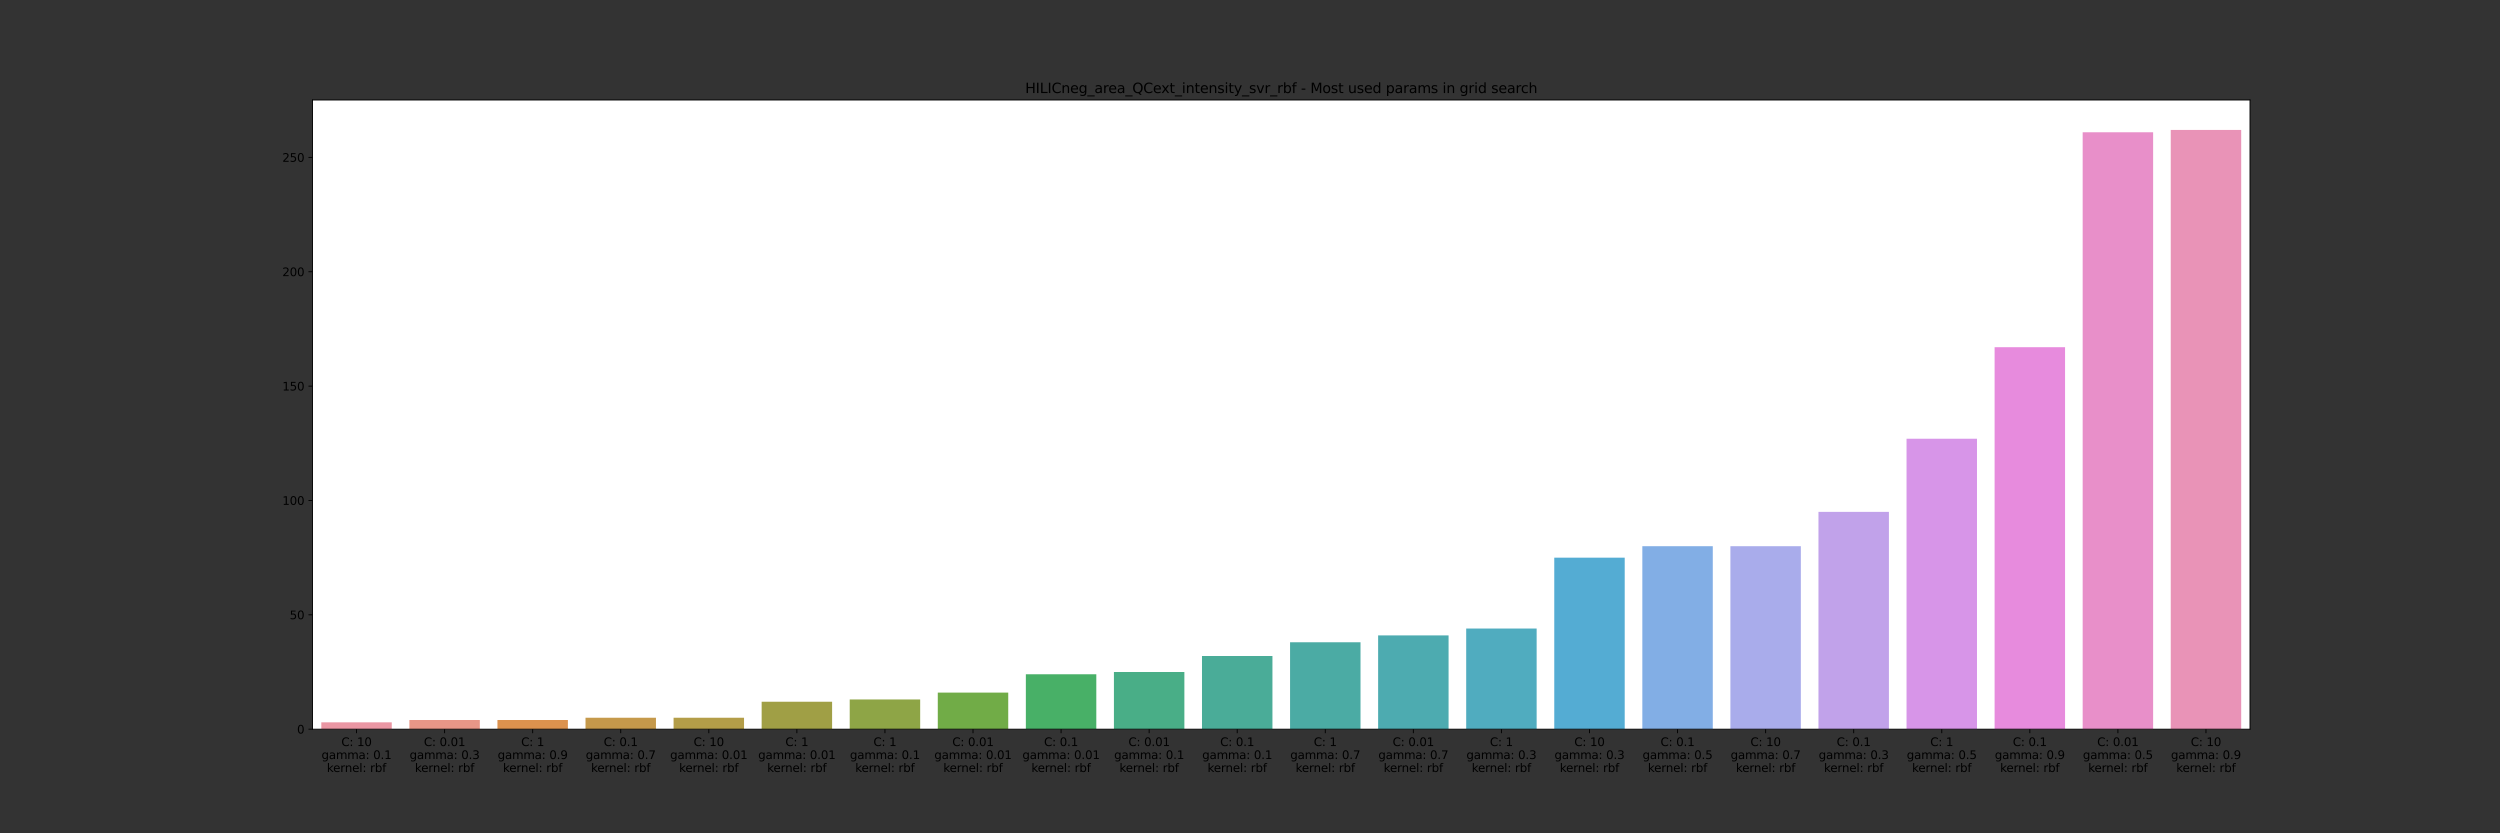 <?xml version="1.0" encoding="utf-8" standalone="no"?>
<!DOCTYPE svg PUBLIC "-//W3C//DTD SVG 1.1//EN"
  "http://www.w3.org/Graphics/SVG/1.1/DTD/svg11.dtd">
<svg xmlns:xlink="http://www.w3.org/1999/xlink" width="2160pt" height="720pt" viewBox="0 0 2160 720" xmlns="http://www.w3.org/2000/svg" version="1.1">
 <rect x="0" y="0" width="2160" height="720" fill="#333333" stroke="none"/>
 <defs>
  <style type="text/css">*{stroke-linejoin: round; stroke-linecap: butt}</style>
 </defs>
 <g id="figure_1">
  <g id="patch_1">
   <path d="M 0 720 
L 2160 720 
L 2160 0 
L 0 0 
L 0 720 
z
" style="fill: none"/>
  </g>
  <g id="axes_1">
   <g id="patch_2">
    <path d="M 270 630 
L 1944 630 
L 1944 86.4 
L 270 86.4 
z
" style="fill: #ffffff"/>
   </g>
   <g id="patch_3">
    <path d="M 277.609 630 
L 338.482 630 
L 338.482 624.072 
L 277.609 624.072 
z
" clip-path="url(#pdfb3182c16)" style="fill: #ea96a3"/>
   </g>
   <g id="patch_4">
    <path d="M 353.7 630 
L 414.573 630 
L 414.573 622.096 
L 353.7 622.096 
z
" clip-path="url(#pdfb3182c16)" style="fill: #e89687"/>
   </g>
   <g id="patch_5">
    <path d="M 429.791 630 
L 490.664 630 
L 490.664 622.096 
L 429.791 622.096 
z
" clip-path="url(#pdfb3182c16)" style="fill: #dc924e"/>
   </g>
   <g id="patch_6">
    <path d="M 505.882 630 
L 566.755 630 
L 566.755 620.12 
L 505.882 620.12 
z
" clip-path="url(#pdfb3182c16)" style="fill: #c5994b"/>
   </g>
   <g id="patch_7">
    <path d="M 581.973 630 
L 642.845 630 
L 642.845 620.12 
L 581.973 620.12 
z
" clip-path="url(#pdfb3182c16)" style="fill: #b39d48"/>
   </g>
   <g id="patch_8">
    <path d="M 658.064 630 
L 718.936 630 
L 718.936 606.288 
L 658.064 606.288 
z
" clip-path="url(#pdfb3182c16)" style="fill: #a09f45"/>
   </g>
   <g id="patch_9">
    <path d="M 734.155 630 
L 795.027 630 
L 795.027 604.312 
L 734.155 604.312 
z
" clip-path="url(#pdfb3182c16)" style="fill: #8ea546"/>
   </g>
   <g id="patch_10">
    <path d="M 810.245 630 
L 871.118 630 
L 871.118 598.384 
L 810.245 598.384 
z
" clip-path="url(#pdfb3182c16)" style="fill: #71ac47"/>
   </g>
   <g id="patch_11">
    <path d="M 886.336 630 
L 947.209 630 
L 947.209 582.576 
L 886.336 582.576 
z
" clip-path="url(#pdfb3182c16)" style="fill: #48b067"/>
   </g>
   <g id="patch_12">
    <path d="M 962.427 630 
L 1023.3 630 
L 1023.3 580.6 
L 962.427 580.6 
z
" clip-path="url(#pdfb3182c16)" style="fill: #49ae87"/>
   </g>
   <g id="patch_13">
    <path d="M 1038.518 630 
L 1099.391 630 
L 1099.391 566.768 
L 1038.518 566.768 
z
" clip-path="url(#pdfb3182c16)" style="fill: #4aac98"/>
   </g>
   <g id="patch_14">
    <path d="M 1114.609 630 
L 1175.482 630 
L 1175.482 554.912 
L 1114.609 554.912 
z
" clip-path="url(#pdfb3182c16)" style="fill: #4baba4"/>
   </g>
   <g id="patch_15">
    <path d="M 1190.7 630 
L 1251.573 630 
L 1251.573 548.984 
L 1190.7 548.984 
z
" clip-path="url(#pdfb3182c16)" style="fill: #4dabb0"/>
   </g>
   <g id="patch_16">
    <path d="M 1266.791 630 
L 1327.664 630 
L 1327.664 543.056 
L 1266.791 543.056 
z
" clip-path="url(#pdfb3182c16)" style="fill: #50acbf"/>
   </g>
   <g id="patch_17">
    <path d="M 1342.882 630 
L 1403.755 630 
L 1403.755 481.799 
L 1342.882 481.799 
z
" clip-path="url(#pdfb3182c16)" style="fill: #54acd3"/>
   </g>
   <g id="patch_18">
    <path d="M 1418.973 630 
L 1479.845 630 
L 1479.845 471.919 
L 1418.973 471.919 
z
" clip-path="url(#pdfb3182c16)" style="fill: #82aee5"/>
   </g>
   <g id="patch_19">
    <path d="M 1495.064 630 
L 1555.936 630 
L 1555.936 471.919 
L 1495.064 471.919 
z
" clip-path="url(#pdfb3182c16)" style="fill: #a9aceb"/>
   </g>
   <g id="patch_20">
    <path d="M 1571.155 630 
L 1632.027 630 
L 1632.027 442.279 
L 1571.155 442.279 
z
" clip-path="url(#pdfb3182c16)" style="fill: #c1a2ea"/>
   </g>
   <g id="patch_21">
    <path d="M 1647.245 630 
L 1708.118 630 
L 1708.118 379.047 
L 1647.245 379.047 
z
" clip-path="url(#pdfb3182c16)" style="fill: #d795e8"/>
   </g>
   <g id="patch_22">
    <path d="M 1723.336 630 
L 1784.209 630 
L 1784.209 300.007 
L 1723.336 300.007 
z
" clip-path="url(#pdfb3182c16)" style="fill: #e78bdd"/>
   </g>
   <g id="patch_23">
    <path d="M 1799.427 630 
L 1860.3 630 
L 1860.3 114.262 
L 1799.427 114.262 
z
" clip-path="url(#pdfb3182c16)" style="fill: #e88fc9"/>
   </g>
   <g id="patch_24">
    <path d="M 1875.518 630 
L 1936.391 630 
L 1936.391 112.286 
L 1875.518 112.286 
z
" clip-path="url(#pdfb3182c16)" style="fill: #e993b7"/>
   </g>
   <g id="matplotlib.axis_1">
    <g id="xtick_1">
     <g id="line2d_1">
      <defs>
       <path id="m46e854ac80" d="M 0 0 
L 0 3.5 
" style="stroke: #000000; stroke-width: 0.8"/>
      </defs>
      <g>
       <use xlink:href="#m46e854ac80" x="308.045" y="630" style="stroke: #000000; stroke-width: 0.8"/>
      </g>
     </g>
     <g id="text_1">
      <!-- C: 10 -->
      <g transform="translate(294.918 644.598)scale(0.1 -0.1)">
       <defs>
        <path id="DejaVuSans-43" d="M 4122 4306 
L 4122 3641 
Q 3803 3938 3442 4084 
Q 3081 4231 2675 4231 
Q 1875 4231 1450 3742 
Q 1025 3253 1025 2328 
Q 1025 1406 1450 917 
Q 1875 428 2675 428 
Q 3081 428 3442 575 
Q 3803 722 4122 1019 
L 4122 359 
Q 3791 134 3420 21 
Q 3050 -91 2638 -91 
Q 1578 -91 968 557 
Q 359 1206 359 2328 
Q 359 3453 968 4101 
Q 1578 4750 2638 4750 
Q 3056 4750 3426 4639 
Q 3797 4528 4122 4306 
z
" transform="scale(0.016)"/>
        <path id="DejaVuSans-3a" d="M 750 794 
L 1409 794 
L 1409 0 
L 750 0 
L 750 794 
z
M 750 3309 
L 1409 3309 
L 1409 2516 
L 750 2516 
L 750 3309 
z
" transform="scale(0.016)"/>
        <path id="DejaVuSans-20" transform="scale(0.016)"/>
        <path id="DejaVuSans-31" d="M 794 531 
L 1825 531 
L 1825 4091 
L 703 3866 
L 703 4441 
L 1819 4666 
L 2450 4666 
L 2450 531 
L 3481 531 
L 3481 0 
L 794 0 
L 794 531 
z
" transform="scale(0.016)"/>
        <path id="DejaVuSans-30" d="M 2034 4250 
Q 1547 4250 1301 3770 
Q 1056 3291 1056 2328 
Q 1056 1369 1301 889 
Q 1547 409 2034 409 
Q 2525 409 2770 889 
Q 3016 1369 3016 2328 
Q 3016 3291 2770 3770 
Q 2525 4250 2034 4250 
z
M 2034 4750 
Q 2819 4750 3233 4129 
Q 3647 3509 3647 2328 
Q 3647 1150 3233 529 
Q 2819 -91 2034 -91 
Q 1250 -91 836 529 
Q 422 1150 422 2328 
Q 422 3509 836 4129 
Q 1250 4750 2034 4750 
z
" transform="scale(0.016)"/>
       </defs>
       <use xlink:href="#DejaVuSans-43"/>
       <use xlink:href="#DejaVuSans-3a" x="69.824"/>
       <use xlink:href="#DejaVuSans-20" x="103.516"/>
       <use xlink:href="#DejaVuSans-31" x="135.303"/>
       <use xlink:href="#DejaVuSans-30" x="198.926"/>
      </g>
      <!-- gamma: 0.1 -->
      <g transform="translate(277.777 655.796)scale(0.1 -0.1)">
       <defs>
        <path id="DejaVuSans-67" d="M 2906 1791 
Q 2906 2416 2648 2759 
Q 2391 3103 1925 3103 
Q 1463 3103 1205 2759 
Q 947 2416 947 1791 
Q 947 1169 1205 825 
Q 1463 481 1925 481 
Q 2391 481 2648 825 
Q 2906 1169 2906 1791 
z
M 3481 434 
Q 3481 -459 3084 -895 
Q 2688 -1331 1869 -1331 
Q 1566 -1331 1297 -1286 
Q 1028 -1241 775 -1147 
L 775 -588 
Q 1028 -725 1275 -790 
Q 1522 -856 1778 -856 
Q 2344 -856 2625 -561 
Q 2906 -266 2906 331 
L 2906 616 
Q 2728 306 2450 153 
Q 2172 0 1784 0 
Q 1141 0 747 490 
Q 353 981 353 1791 
Q 353 2603 747 3093 
Q 1141 3584 1784 3584 
Q 2172 3584 2450 3431 
Q 2728 3278 2906 2969 
L 2906 3500 
L 3481 3500 
L 3481 434 
z
" transform="scale(0.016)"/>
        <path id="DejaVuSans-61" d="M 2194 1759 
Q 1497 1759 1228 1600 
Q 959 1441 959 1056 
Q 959 750 1161 570 
Q 1363 391 1709 391 
Q 2188 391 2477 730 
Q 2766 1069 2766 1631 
L 2766 1759 
L 2194 1759 
z
M 3341 1997 
L 3341 0 
L 2766 0 
L 2766 531 
Q 2569 213 2275 61 
Q 1981 -91 1556 -91 
Q 1019 -91 701 211 
Q 384 513 384 1019 
Q 384 1609 779 1909 
Q 1175 2209 1959 2209 
L 2766 2209 
L 2766 2266 
Q 2766 2663 2505 2880 
Q 2244 3097 1772 3097 
Q 1472 3097 1187 3025 
Q 903 2953 641 2809 
L 641 3341 
Q 956 3463 1253 3523 
Q 1550 3584 1831 3584 
Q 2591 3584 2966 3190 
Q 3341 2797 3341 1997 
z
" transform="scale(0.016)"/>
        <path id="DejaVuSans-6d" d="M 3328 2828 
Q 3544 3216 3844 3400 
Q 4144 3584 4550 3584 
Q 5097 3584 5394 3201 
Q 5691 2819 5691 2113 
L 5691 0 
L 5113 0 
L 5113 2094 
Q 5113 2597 4934 2840 
Q 4756 3084 4391 3084 
Q 3944 3084 3684 2787 
Q 3425 2491 3425 1978 
L 3425 0 
L 2847 0 
L 2847 2094 
Q 2847 2600 2669 2842 
Q 2491 3084 2119 3084 
Q 1678 3084 1418 2786 
Q 1159 2488 1159 1978 
L 1159 0 
L 581 0 
L 581 3500 
L 1159 3500 
L 1159 2956 
Q 1356 3278 1631 3431 
Q 1906 3584 2284 3584 
Q 2666 3584 2933 3390 
Q 3200 3197 3328 2828 
z
" transform="scale(0.016)"/>
        <path id="DejaVuSans-2e" d="M 684 794 
L 1344 794 
L 1344 0 
L 684 0 
L 684 794 
z
" transform="scale(0.016)"/>
       </defs>
       <use xlink:href="#DejaVuSans-67"/>
       <use xlink:href="#DejaVuSans-61" x="63.477"/>
       <use xlink:href="#DejaVuSans-6d" x="124.756"/>
       <use xlink:href="#DejaVuSans-6d" x="222.168"/>
       <use xlink:href="#DejaVuSans-61" x="319.58"/>
       <use xlink:href="#DejaVuSans-3a" x="380.859"/>
       <use xlink:href="#DejaVuSans-20" x="414.551"/>
       <use xlink:href="#DejaVuSans-30" x="446.338"/>
       <use xlink:href="#DejaVuSans-2e" x="509.961"/>
       <use xlink:href="#DejaVuSans-31" x="541.748"/>
      </g>
      <!-- kernel: rbf -->
      <g transform="translate(282.389 666.994)scale(0.1 -0.1)">
       <defs>
        <path id="DejaVuSans-6b" d="M 581 4863 
L 1159 4863 
L 1159 1991 
L 2875 3500 
L 3609 3500 
L 1753 1863 
L 3688 0 
L 2938 0 
L 1159 1709 
L 1159 0 
L 581 0 
L 581 4863 
z
" transform="scale(0.016)"/>
        <path id="DejaVuSans-65" d="M 3597 1894 
L 3597 1613 
L 953 1613 
Q 991 1019 1311 708 
Q 1631 397 2203 397 
Q 2534 397 2845 478 
Q 3156 559 3463 722 
L 3463 178 
Q 3153 47 2828 -22 
Q 2503 -91 2169 -91 
Q 1331 -91 842 396 
Q 353 884 353 1716 
Q 353 2575 817 3079 
Q 1281 3584 2069 3584 
Q 2775 3584 3186 3129 
Q 3597 2675 3597 1894 
z
M 3022 2063 
Q 3016 2534 2758 2815 
Q 2500 3097 2075 3097 
Q 1594 3097 1305 2825 
Q 1016 2553 972 2059 
L 3022 2063 
z
" transform="scale(0.016)"/>
        <path id="DejaVuSans-72" d="M 2631 2963 
Q 2534 3019 2420 3045 
Q 2306 3072 2169 3072 
Q 1681 3072 1420 2755 
Q 1159 2438 1159 1844 
L 1159 0 
L 581 0 
L 581 3500 
L 1159 3500 
L 1159 2956 
Q 1341 3275 1631 3429 
Q 1922 3584 2338 3584 
Q 2397 3584 2469 3576 
Q 2541 3569 2628 3553 
L 2631 2963 
z
" transform="scale(0.016)"/>
        <path id="DejaVuSans-6e" d="M 3513 2113 
L 3513 0 
L 2938 0 
L 2938 2094 
Q 2938 2591 2744 2837 
Q 2550 3084 2163 3084 
Q 1697 3084 1428 2787 
Q 1159 2491 1159 1978 
L 1159 0 
L 581 0 
L 581 3500 
L 1159 3500 
L 1159 2956 
Q 1366 3272 1645 3428 
Q 1925 3584 2291 3584 
Q 2894 3584 3203 3211 
Q 3513 2838 3513 2113 
z
" transform="scale(0.016)"/>
        <path id="DejaVuSans-6c" d="M 603 4863 
L 1178 4863 
L 1178 0 
L 603 0 
L 603 4863 
z
" transform="scale(0.016)"/>
        <path id="DejaVuSans-62" d="M 3116 1747 
Q 3116 2381 2855 2742 
Q 2594 3103 2138 3103 
Q 1681 3103 1420 2742 
Q 1159 2381 1159 1747 
Q 1159 1113 1420 752 
Q 1681 391 2138 391 
Q 2594 391 2855 752 
Q 3116 1113 3116 1747 
z
M 1159 2969 
Q 1341 3281 1617 3432 
Q 1894 3584 2278 3584 
Q 2916 3584 3314 3078 
Q 3713 2572 3713 1747 
Q 3713 922 3314 415 
Q 2916 -91 2278 -91 
Q 1894 -91 1617 61 
Q 1341 213 1159 525 
L 1159 0 
L 581 0 
L 581 4863 
L 1159 4863 
L 1159 2969 
z
" transform="scale(0.016)"/>
        <path id="DejaVuSans-66" d="M 2375 4863 
L 2375 4384 
L 1825 4384 
Q 1516 4384 1395 4259 
Q 1275 4134 1275 3809 
L 1275 3500 
L 2222 3500 
L 2222 3053 
L 1275 3053 
L 1275 0 
L 697 0 
L 697 3053 
L 147 3053 
L 147 3500 
L 697 3500 
L 697 3744 
Q 697 4328 969 4595 
Q 1241 4863 1831 4863 
L 2375 4863 
z
" transform="scale(0.016)"/>
       </defs>
       <use xlink:href="#DejaVuSans-6b"/>
       <use xlink:href="#DejaVuSans-65" x="54.285"/>
       <use xlink:href="#DejaVuSans-72" x="115.809"/>
       <use xlink:href="#DejaVuSans-6e" x="155.172"/>
       <use xlink:href="#DejaVuSans-65" x="218.551"/>
       <use xlink:href="#DejaVuSans-6c" x="280.074"/>
       <use xlink:href="#DejaVuSans-3a" x="307.857"/>
       <use xlink:href="#DejaVuSans-20" x="341.549"/>
       <use xlink:href="#DejaVuSans-72" x="373.336"/>
       <use xlink:href="#DejaVuSans-62" x="414.449"/>
       <use xlink:href="#DejaVuSans-66" x="477.926"/>
      </g>
     </g>
    </g>
    <g id="xtick_2">
     <g id="line2d_2">
      <g>
       <use xlink:href="#m46e854ac80" x="384.136" y="630" style="stroke: #000000; stroke-width: 0.8"/>
      </g>
     </g>
     <g id="text_2">
      <!-- C: 0.01 -->
      <g transform="translate(366.239 644.598)scale(0.1 -0.1)">
       <use xlink:href="#DejaVuSans-43"/>
       <use xlink:href="#DejaVuSans-3a" x="69.824"/>
       <use xlink:href="#DejaVuSans-20" x="103.516"/>
       <use xlink:href="#DejaVuSans-30" x="135.303"/>
       <use xlink:href="#DejaVuSans-2e" x="198.926"/>
       <use xlink:href="#DejaVuSans-30" x="230.713"/>
       <use xlink:href="#DejaVuSans-31" x="294.336"/>
      </g>
      <!-- gamma: 0.3 -->
      <g transform="translate(353.868 655.796)scale(0.1 -0.1)">
       <defs>
        <path id="DejaVuSans-33" d="M 2597 2516 
Q 3050 2419 3304 2112 
Q 3559 1806 3559 1356 
Q 3559 666 3084 287 
Q 2609 -91 1734 -91 
Q 1441 -91 1130 -33 
Q 819 25 488 141 
L 488 750 
Q 750 597 1062 519 
Q 1375 441 1716 441 
Q 2309 441 2620 675 
Q 2931 909 2931 1356 
Q 2931 1769 2642 2001 
Q 2353 2234 1838 2234 
L 1294 2234 
L 1294 2753 
L 1863 2753 
Q 2328 2753 2575 2939 
Q 2822 3125 2822 3475 
Q 2822 3834 2567 4026 
Q 2313 4219 1838 4219 
Q 1578 4219 1281 4162 
Q 984 4106 628 3988 
L 628 4550 
Q 988 4650 1302 4700 
Q 1616 4750 1894 4750 
Q 2613 4750 3031 4423 
Q 3450 4097 3450 3541 
Q 3450 3153 3228 2886 
Q 3006 2619 2597 2516 
z
" transform="scale(0.016)"/>
       </defs>
       <use xlink:href="#DejaVuSans-67"/>
       <use xlink:href="#DejaVuSans-61" x="63.477"/>
       <use xlink:href="#DejaVuSans-6d" x="124.756"/>
       <use xlink:href="#DejaVuSans-6d" x="222.168"/>
       <use xlink:href="#DejaVuSans-61" x="319.58"/>
       <use xlink:href="#DejaVuSans-3a" x="380.859"/>
       <use xlink:href="#DejaVuSans-20" x="414.551"/>
       <use xlink:href="#DejaVuSans-30" x="446.338"/>
       <use xlink:href="#DejaVuSans-2e" x="509.961"/>
       <use xlink:href="#DejaVuSans-33" x="541.748"/>
      </g>
      <!-- kernel: rbf -->
      <g transform="translate(358.48 666.994)scale(0.1 -0.1)">
       <use xlink:href="#DejaVuSans-6b"/>
       <use xlink:href="#DejaVuSans-65" x="54.285"/>
       <use xlink:href="#DejaVuSans-72" x="115.809"/>
       <use xlink:href="#DejaVuSans-6e" x="155.172"/>
       <use xlink:href="#DejaVuSans-65" x="218.551"/>
       <use xlink:href="#DejaVuSans-6c" x="280.074"/>
       <use xlink:href="#DejaVuSans-3a" x="307.857"/>
       <use xlink:href="#DejaVuSans-20" x="341.549"/>
       <use xlink:href="#DejaVuSans-72" x="373.336"/>
       <use xlink:href="#DejaVuSans-62" x="414.449"/>
       <use xlink:href="#DejaVuSans-66" x="477.926"/>
      </g>
     </g>
    </g>
    <g id="xtick_3">
     <g id="line2d_3">
      <g>
       <use xlink:href="#m46e854ac80" x="460.227" y="630" style="stroke: #000000; stroke-width: 0.8"/>
      </g>
     </g>
     <g id="text_3">
      <!-- C: 1 -->
      <g transform="translate(450.281 644.598)scale(0.1 -0.1)">
       <use xlink:href="#DejaVuSans-43"/>
       <use xlink:href="#DejaVuSans-3a" x="69.824"/>
       <use xlink:href="#DejaVuSans-20" x="103.516"/>
       <use xlink:href="#DejaVuSans-31" x="135.303"/>
      </g>
      <!-- gamma: 0.9 -->
      <g transform="translate(429.959 655.796)scale(0.1 -0.1)">
       <defs>
        <path id="DejaVuSans-39" d="M 703 97 
L 703 672 
Q 941 559 1184 500 
Q 1428 441 1663 441 
Q 2288 441 2617 861 
Q 2947 1281 2994 2138 
Q 2813 1869 2534 1725 
Q 2256 1581 1919 1581 
Q 1219 1581 811 2004 
Q 403 2428 403 3163 
Q 403 3881 828 4315 
Q 1253 4750 1959 4750 
Q 2769 4750 3195 4129 
Q 3622 3509 3622 2328 
Q 3622 1225 3098 567 
Q 2575 -91 1691 -91 
Q 1453 -91 1209 -44 
Q 966 3 703 97 
z
M 1959 2075 
Q 2384 2075 2632 2365 
Q 2881 2656 2881 3163 
Q 2881 3666 2632 3958 
Q 2384 4250 1959 4250 
Q 1534 4250 1286 3958 
Q 1038 3666 1038 3163 
Q 1038 2656 1286 2365 
Q 1534 2075 1959 2075 
z
" transform="scale(0.016)"/>
       </defs>
       <use xlink:href="#DejaVuSans-67"/>
       <use xlink:href="#DejaVuSans-61" x="63.477"/>
       <use xlink:href="#DejaVuSans-6d" x="124.756"/>
       <use xlink:href="#DejaVuSans-6d" x="222.168"/>
       <use xlink:href="#DejaVuSans-61" x="319.58"/>
       <use xlink:href="#DejaVuSans-3a" x="380.859"/>
       <use xlink:href="#DejaVuSans-20" x="414.551"/>
       <use xlink:href="#DejaVuSans-30" x="446.338"/>
       <use xlink:href="#DejaVuSans-2e" x="509.961"/>
       <use xlink:href="#DejaVuSans-39" x="541.748"/>
      </g>
      <!-- kernel: rbf -->
      <g transform="translate(434.571 666.994)scale(0.1 -0.1)">
       <use xlink:href="#DejaVuSans-6b"/>
       <use xlink:href="#DejaVuSans-65" x="54.285"/>
       <use xlink:href="#DejaVuSans-72" x="115.809"/>
       <use xlink:href="#DejaVuSans-6e" x="155.172"/>
       <use xlink:href="#DejaVuSans-65" x="218.551"/>
       <use xlink:href="#DejaVuSans-6c" x="280.074"/>
       <use xlink:href="#DejaVuSans-3a" x="307.857"/>
       <use xlink:href="#DejaVuSans-20" x="341.549"/>
       <use xlink:href="#DejaVuSans-72" x="373.336"/>
       <use xlink:href="#DejaVuSans-62" x="414.449"/>
       <use xlink:href="#DejaVuSans-66" x="477.926"/>
      </g>
     </g>
    </g>
    <g id="xtick_4">
     <g id="line2d_4">
      <g>
       <use xlink:href="#m46e854ac80" x="536.318" y="630" style="stroke: #000000; stroke-width: 0.8"/>
      </g>
     </g>
     <g id="text_4">
      <!-- C: 0.1 -->
      <g transform="translate(521.602 644.598)scale(0.1 -0.1)">
       <use xlink:href="#DejaVuSans-43"/>
       <use xlink:href="#DejaVuSans-3a" x="69.824"/>
       <use xlink:href="#DejaVuSans-20" x="103.516"/>
       <use xlink:href="#DejaVuSans-30" x="135.303"/>
       <use xlink:href="#DejaVuSans-2e" x="198.926"/>
       <use xlink:href="#DejaVuSans-31" x="230.713"/>
      </g>
      <!-- gamma: 0.7 -->
      <g transform="translate(506.05 655.796)scale(0.1 -0.1)">
       <defs>
        <path id="DejaVuSans-37" d="M 525 4666 
L 3525 4666 
L 3525 4397 
L 1831 0 
L 1172 0 
L 2766 4134 
L 525 4134 
L 525 4666 
z
" transform="scale(0.016)"/>
       </defs>
       <use xlink:href="#DejaVuSans-67"/>
       <use xlink:href="#DejaVuSans-61" x="63.477"/>
       <use xlink:href="#DejaVuSans-6d" x="124.756"/>
       <use xlink:href="#DejaVuSans-6d" x="222.168"/>
       <use xlink:href="#DejaVuSans-61" x="319.58"/>
       <use xlink:href="#DejaVuSans-3a" x="380.859"/>
       <use xlink:href="#DejaVuSans-20" x="414.551"/>
       <use xlink:href="#DejaVuSans-30" x="446.338"/>
       <use xlink:href="#DejaVuSans-2e" x="509.961"/>
       <use xlink:href="#DejaVuSans-37" x="541.748"/>
      </g>
      <!-- kernel: rbf -->
      <g transform="translate(510.662 666.994)scale(0.1 -0.1)">
       <use xlink:href="#DejaVuSans-6b"/>
       <use xlink:href="#DejaVuSans-65" x="54.285"/>
       <use xlink:href="#DejaVuSans-72" x="115.809"/>
       <use xlink:href="#DejaVuSans-6e" x="155.172"/>
       <use xlink:href="#DejaVuSans-65" x="218.551"/>
       <use xlink:href="#DejaVuSans-6c" x="280.074"/>
       <use xlink:href="#DejaVuSans-3a" x="307.857"/>
       <use xlink:href="#DejaVuSans-20" x="341.549"/>
       <use xlink:href="#DejaVuSans-72" x="373.336"/>
       <use xlink:href="#DejaVuSans-62" x="414.449"/>
       <use xlink:href="#DejaVuSans-66" x="477.926"/>
      </g>
     </g>
    </g>
    <g id="xtick_5">
     <g id="line2d_5">
      <g>
       <use xlink:href="#m46e854ac80" x="612.409" y="630" style="stroke: #000000; stroke-width: 0.8"/>
      </g>
     </g>
     <g id="text_5">
      <!-- C: 10 -->
      <g transform="translate(599.282 644.598)scale(0.1 -0.1)">
       <use xlink:href="#DejaVuSans-43"/>
       <use xlink:href="#DejaVuSans-3a" x="69.824"/>
       <use xlink:href="#DejaVuSans-20" x="103.516"/>
       <use xlink:href="#DejaVuSans-31" x="135.303"/>
       <use xlink:href="#DejaVuSans-30" x="198.926"/>
      </g>
      <!-- gamma: 0.01 -->
      <g transform="translate(578.96 655.796)scale(0.1 -0.1)">
       <use xlink:href="#DejaVuSans-67"/>
       <use xlink:href="#DejaVuSans-61" x="63.477"/>
       <use xlink:href="#DejaVuSans-6d" x="124.756"/>
       <use xlink:href="#DejaVuSans-6d" x="222.168"/>
       <use xlink:href="#DejaVuSans-61" x="319.58"/>
       <use xlink:href="#DejaVuSans-3a" x="380.859"/>
       <use xlink:href="#DejaVuSans-20" x="414.551"/>
       <use xlink:href="#DejaVuSans-30" x="446.338"/>
       <use xlink:href="#DejaVuSans-2e" x="509.961"/>
       <use xlink:href="#DejaVuSans-30" x="541.748"/>
       <use xlink:href="#DejaVuSans-31" x="605.371"/>
      </g>
      <!-- kernel: rbf -->
      <g transform="translate(586.753 666.994)scale(0.1 -0.1)">
       <use xlink:href="#DejaVuSans-6b"/>
       <use xlink:href="#DejaVuSans-65" x="54.285"/>
       <use xlink:href="#DejaVuSans-72" x="115.809"/>
       <use xlink:href="#DejaVuSans-6e" x="155.172"/>
       <use xlink:href="#DejaVuSans-65" x="218.551"/>
       <use xlink:href="#DejaVuSans-6c" x="280.074"/>
       <use xlink:href="#DejaVuSans-3a" x="307.857"/>
       <use xlink:href="#DejaVuSans-20" x="341.549"/>
       <use xlink:href="#DejaVuSans-72" x="373.336"/>
       <use xlink:href="#DejaVuSans-62" x="414.449"/>
       <use xlink:href="#DejaVuSans-66" x="477.926"/>
      </g>
     </g>
    </g>
    <g id="xtick_6">
     <g id="line2d_6">
      <g>
       <use xlink:href="#m46e854ac80" x="688.5" y="630" style="stroke: #000000; stroke-width: 0.8"/>
      </g>
     </g>
     <g id="text_6">
      <!-- C: 1 -->
      <g transform="translate(678.554 644.598)scale(0.1 -0.1)">
       <use xlink:href="#DejaVuSans-43"/>
       <use xlink:href="#DejaVuSans-3a" x="69.824"/>
       <use xlink:href="#DejaVuSans-20" x="103.516"/>
       <use xlink:href="#DejaVuSans-31" x="135.303"/>
      </g>
      <!-- gamma: 0.01 -->
      <g transform="translate(655.051 655.796)scale(0.1 -0.1)">
       <use xlink:href="#DejaVuSans-67"/>
       <use xlink:href="#DejaVuSans-61" x="63.477"/>
       <use xlink:href="#DejaVuSans-6d" x="124.756"/>
       <use xlink:href="#DejaVuSans-6d" x="222.168"/>
       <use xlink:href="#DejaVuSans-61" x="319.58"/>
       <use xlink:href="#DejaVuSans-3a" x="380.859"/>
       <use xlink:href="#DejaVuSans-20" x="414.551"/>
       <use xlink:href="#DejaVuSans-30" x="446.338"/>
       <use xlink:href="#DejaVuSans-2e" x="509.961"/>
       <use xlink:href="#DejaVuSans-30" x="541.748"/>
       <use xlink:href="#DejaVuSans-31" x="605.371"/>
      </g>
      <!-- kernel: rbf -->
      <g transform="translate(662.844 666.994)scale(0.1 -0.1)">
       <use xlink:href="#DejaVuSans-6b"/>
       <use xlink:href="#DejaVuSans-65" x="54.285"/>
       <use xlink:href="#DejaVuSans-72" x="115.809"/>
       <use xlink:href="#DejaVuSans-6e" x="155.172"/>
       <use xlink:href="#DejaVuSans-65" x="218.551"/>
       <use xlink:href="#DejaVuSans-6c" x="280.074"/>
       <use xlink:href="#DejaVuSans-3a" x="307.857"/>
       <use xlink:href="#DejaVuSans-20" x="341.549"/>
       <use xlink:href="#DejaVuSans-72" x="373.336"/>
       <use xlink:href="#DejaVuSans-62" x="414.449"/>
       <use xlink:href="#DejaVuSans-66" x="477.926"/>
      </g>
     </g>
    </g>
    <g id="xtick_7">
     <g id="line2d_7">
      <g>
       <use xlink:href="#m46e854ac80" x="764.591" y="630" style="stroke: #000000; stroke-width: 0.8"/>
      </g>
     </g>
     <g id="text_7">
      <!-- C: 1 -->
      <g transform="translate(754.645 644.598)scale(0.1 -0.1)">
       <use xlink:href="#DejaVuSans-43"/>
       <use xlink:href="#DejaVuSans-3a" x="69.824"/>
       <use xlink:href="#DejaVuSans-20" x="103.516"/>
       <use xlink:href="#DejaVuSans-31" x="135.303"/>
      </g>
      <!-- gamma: 0.1 -->
      <g transform="translate(734.323 655.796)scale(0.1 -0.1)">
       <use xlink:href="#DejaVuSans-67"/>
       <use xlink:href="#DejaVuSans-61" x="63.477"/>
       <use xlink:href="#DejaVuSans-6d" x="124.756"/>
       <use xlink:href="#DejaVuSans-6d" x="222.168"/>
       <use xlink:href="#DejaVuSans-61" x="319.58"/>
       <use xlink:href="#DejaVuSans-3a" x="380.859"/>
       <use xlink:href="#DejaVuSans-20" x="414.551"/>
       <use xlink:href="#DejaVuSans-30" x="446.338"/>
       <use xlink:href="#DejaVuSans-2e" x="509.961"/>
       <use xlink:href="#DejaVuSans-31" x="541.748"/>
      </g>
      <!-- kernel: rbf -->
      <g transform="translate(738.935 666.994)scale(0.1 -0.1)">
       <use xlink:href="#DejaVuSans-6b"/>
       <use xlink:href="#DejaVuSans-65" x="54.285"/>
       <use xlink:href="#DejaVuSans-72" x="115.809"/>
       <use xlink:href="#DejaVuSans-6e" x="155.172"/>
       <use xlink:href="#DejaVuSans-65" x="218.551"/>
       <use xlink:href="#DejaVuSans-6c" x="280.074"/>
       <use xlink:href="#DejaVuSans-3a" x="307.857"/>
       <use xlink:href="#DejaVuSans-20" x="341.549"/>
       <use xlink:href="#DejaVuSans-72" x="373.336"/>
       <use xlink:href="#DejaVuSans-62" x="414.449"/>
       <use xlink:href="#DejaVuSans-66" x="477.926"/>
      </g>
     </g>
    </g>
    <g id="xtick_8">
     <g id="line2d_8">
      <g>
       <use xlink:href="#m46e854ac80" x="840.682" y="630" style="stroke: #000000; stroke-width: 0.8"/>
      </g>
     </g>
     <g id="text_8">
      <!-- C: 0.01 -->
      <g transform="translate(822.784 644.598)scale(0.1 -0.1)">
       <use xlink:href="#DejaVuSans-43"/>
       <use xlink:href="#DejaVuSans-3a" x="69.824"/>
       <use xlink:href="#DejaVuSans-20" x="103.516"/>
       <use xlink:href="#DejaVuSans-30" x="135.303"/>
       <use xlink:href="#DejaVuSans-2e" x="198.926"/>
       <use xlink:href="#DejaVuSans-30" x="230.713"/>
       <use xlink:href="#DejaVuSans-31" x="294.336"/>
      </g>
      <!-- gamma: 0.01 -->
      <g transform="translate(807.233 655.796)scale(0.1 -0.1)">
       <use xlink:href="#DejaVuSans-67"/>
       <use xlink:href="#DejaVuSans-61" x="63.477"/>
       <use xlink:href="#DejaVuSans-6d" x="124.756"/>
       <use xlink:href="#DejaVuSans-6d" x="222.168"/>
       <use xlink:href="#DejaVuSans-61" x="319.58"/>
       <use xlink:href="#DejaVuSans-3a" x="380.859"/>
       <use xlink:href="#DejaVuSans-20" x="414.551"/>
       <use xlink:href="#DejaVuSans-30" x="446.338"/>
       <use xlink:href="#DejaVuSans-2e" x="509.961"/>
       <use xlink:href="#DejaVuSans-30" x="541.748"/>
       <use xlink:href="#DejaVuSans-31" x="605.371"/>
      </g>
      <!-- kernel: rbf -->
      <g transform="translate(815.026 666.994)scale(0.1 -0.1)">
       <use xlink:href="#DejaVuSans-6b"/>
       <use xlink:href="#DejaVuSans-65" x="54.285"/>
       <use xlink:href="#DejaVuSans-72" x="115.809"/>
       <use xlink:href="#DejaVuSans-6e" x="155.172"/>
       <use xlink:href="#DejaVuSans-65" x="218.551"/>
       <use xlink:href="#DejaVuSans-6c" x="280.074"/>
       <use xlink:href="#DejaVuSans-3a" x="307.857"/>
       <use xlink:href="#DejaVuSans-20" x="341.549"/>
       <use xlink:href="#DejaVuSans-72" x="373.336"/>
       <use xlink:href="#DejaVuSans-62" x="414.449"/>
       <use xlink:href="#DejaVuSans-66" x="477.926"/>
      </g>
     </g>
    </g>
    <g id="xtick_9">
     <g id="line2d_9">
      <g>
       <use xlink:href="#m46e854ac80" x="916.773" y="630" style="stroke: #000000; stroke-width: 0.8"/>
      </g>
     </g>
     <g id="text_9">
      <!-- C: 0.1 -->
      <g transform="translate(902.056 644.598)scale(0.1 -0.1)">
       <use xlink:href="#DejaVuSans-43"/>
       <use xlink:href="#DejaVuSans-3a" x="69.824"/>
       <use xlink:href="#DejaVuSans-20" x="103.516"/>
       <use xlink:href="#DejaVuSans-30" x="135.303"/>
       <use xlink:href="#DejaVuSans-2e" x="198.926"/>
       <use xlink:href="#DejaVuSans-31" x="230.713"/>
      </g>
      <!-- gamma: 0.01 -->
      <g transform="translate(883.324 655.796)scale(0.1 -0.1)">
       <use xlink:href="#DejaVuSans-67"/>
       <use xlink:href="#DejaVuSans-61" x="63.477"/>
       <use xlink:href="#DejaVuSans-6d" x="124.756"/>
       <use xlink:href="#DejaVuSans-6d" x="222.168"/>
       <use xlink:href="#DejaVuSans-61" x="319.58"/>
       <use xlink:href="#DejaVuSans-3a" x="380.859"/>
       <use xlink:href="#DejaVuSans-20" x="414.551"/>
       <use xlink:href="#DejaVuSans-30" x="446.338"/>
       <use xlink:href="#DejaVuSans-2e" x="509.961"/>
       <use xlink:href="#DejaVuSans-30" x="541.748"/>
       <use xlink:href="#DejaVuSans-31" x="605.371"/>
      </g>
      <!-- kernel: rbf -->
      <g transform="translate(891.116 666.994)scale(0.1 -0.1)">
       <use xlink:href="#DejaVuSans-6b"/>
       <use xlink:href="#DejaVuSans-65" x="54.285"/>
       <use xlink:href="#DejaVuSans-72" x="115.809"/>
       <use xlink:href="#DejaVuSans-6e" x="155.172"/>
       <use xlink:href="#DejaVuSans-65" x="218.551"/>
       <use xlink:href="#DejaVuSans-6c" x="280.074"/>
       <use xlink:href="#DejaVuSans-3a" x="307.857"/>
       <use xlink:href="#DejaVuSans-20" x="341.549"/>
       <use xlink:href="#DejaVuSans-72" x="373.336"/>
       <use xlink:href="#DejaVuSans-62" x="414.449"/>
       <use xlink:href="#DejaVuSans-66" x="477.926"/>
      </g>
     </g>
    </g>
    <g id="xtick_10">
     <g id="line2d_10">
      <g>
       <use xlink:href="#m46e854ac80" x="992.864" y="630" style="stroke: #000000; stroke-width: 0.8"/>
      </g>
     </g>
     <g id="text_10">
      <!-- C: 0.01 -->
      <g transform="translate(974.966 644.598)scale(0.1 -0.1)">
       <use xlink:href="#DejaVuSans-43"/>
       <use xlink:href="#DejaVuSans-3a" x="69.824"/>
       <use xlink:href="#DejaVuSans-20" x="103.516"/>
       <use xlink:href="#DejaVuSans-30" x="135.303"/>
       <use xlink:href="#DejaVuSans-2e" x="198.926"/>
       <use xlink:href="#DejaVuSans-30" x="230.713"/>
       <use xlink:href="#DejaVuSans-31" x="294.336"/>
      </g>
      <!-- gamma: 0.1 -->
      <g transform="translate(962.596 655.796)scale(0.1 -0.1)">
       <use xlink:href="#DejaVuSans-67"/>
       <use xlink:href="#DejaVuSans-61" x="63.477"/>
       <use xlink:href="#DejaVuSans-6d" x="124.756"/>
       <use xlink:href="#DejaVuSans-6d" x="222.168"/>
       <use xlink:href="#DejaVuSans-61" x="319.58"/>
       <use xlink:href="#DejaVuSans-3a" x="380.859"/>
       <use xlink:href="#DejaVuSans-20" x="414.551"/>
       <use xlink:href="#DejaVuSans-30" x="446.338"/>
       <use xlink:href="#DejaVuSans-2e" x="509.961"/>
       <use xlink:href="#DejaVuSans-31" x="541.748"/>
      </g>
      <!-- kernel: rbf -->
      <g transform="translate(967.207 666.994)scale(0.1 -0.1)">
       <use xlink:href="#DejaVuSans-6b"/>
       <use xlink:href="#DejaVuSans-65" x="54.285"/>
       <use xlink:href="#DejaVuSans-72" x="115.809"/>
       <use xlink:href="#DejaVuSans-6e" x="155.172"/>
       <use xlink:href="#DejaVuSans-65" x="218.551"/>
       <use xlink:href="#DejaVuSans-6c" x="280.074"/>
       <use xlink:href="#DejaVuSans-3a" x="307.857"/>
       <use xlink:href="#DejaVuSans-20" x="341.549"/>
       <use xlink:href="#DejaVuSans-72" x="373.336"/>
       <use xlink:href="#DejaVuSans-62" x="414.449"/>
       <use xlink:href="#DejaVuSans-66" x="477.926"/>
      </g>
     </g>
    </g>
    <g id="xtick_11">
     <g id="line2d_11">
      <g>
       <use xlink:href="#m46e854ac80" x="1068.955" y="630" style="stroke: #000000; stroke-width: 0.8"/>
      </g>
     </g>
     <g id="text_11">
      <!-- C: 0.1 -->
      <g transform="translate(1054.238 644.598)scale(0.1 -0.1)">
       <use xlink:href="#DejaVuSans-43"/>
       <use xlink:href="#DejaVuSans-3a" x="69.824"/>
       <use xlink:href="#DejaVuSans-20" x="103.516"/>
       <use xlink:href="#DejaVuSans-30" x="135.303"/>
       <use xlink:href="#DejaVuSans-2e" x="198.926"/>
       <use xlink:href="#DejaVuSans-31" x="230.713"/>
      </g>
      <!-- gamma: 0.1 -->
      <g transform="translate(1038.687 655.796)scale(0.1 -0.1)">
       <use xlink:href="#DejaVuSans-67"/>
       <use xlink:href="#DejaVuSans-61" x="63.477"/>
       <use xlink:href="#DejaVuSans-6d" x="124.756"/>
       <use xlink:href="#DejaVuSans-6d" x="222.168"/>
       <use xlink:href="#DejaVuSans-61" x="319.58"/>
       <use xlink:href="#DejaVuSans-3a" x="380.859"/>
       <use xlink:href="#DejaVuSans-20" x="414.551"/>
       <use xlink:href="#DejaVuSans-30" x="446.338"/>
       <use xlink:href="#DejaVuSans-2e" x="509.961"/>
       <use xlink:href="#DejaVuSans-31" x="541.748"/>
      </g>
      <!-- kernel: rbf -->
      <g transform="translate(1043.298 666.994)scale(0.1 -0.1)">
       <use xlink:href="#DejaVuSans-6b"/>
       <use xlink:href="#DejaVuSans-65" x="54.285"/>
       <use xlink:href="#DejaVuSans-72" x="115.809"/>
       <use xlink:href="#DejaVuSans-6e" x="155.172"/>
       <use xlink:href="#DejaVuSans-65" x="218.551"/>
       <use xlink:href="#DejaVuSans-6c" x="280.074"/>
       <use xlink:href="#DejaVuSans-3a" x="307.857"/>
       <use xlink:href="#DejaVuSans-20" x="341.549"/>
       <use xlink:href="#DejaVuSans-72" x="373.336"/>
       <use xlink:href="#DejaVuSans-62" x="414.449"/>
       <use xlink:href="#DejaVuSans-66" x="477.926"/>
      </g>
     </g>
    </g>
    <g id="xtick_12">
     <g id="line2d_12">
      <g>
       <use xlink:href="#m46e854ac80" x="1145.045" y="630" style="stroke: #000000; stroke-width: 0.8"/>
      </g>
     </g>
     <g id="text_12">
      <!-- C: 1 -->
      <g transform="translate(1135.099 644.598)scale(0.1 -0.1)">
       <use xlink:href="#DejaVuSans-43"/>
       <use xlink:href="#DejaVuSans-3a" x="69.824"/>
       <use xlink:href="#DejaVuSans-20" x="103.516"/>
       <use xlink:href="#DejaVuSans-31" x="135.303"/>
      </g>
      <!-- gamma: 0.7 -->
      <g transform="translate(1114.777 655.796)scale(0.1 -0.1)">
       <use xlink:href="#DejaVuSans-67"/>
       <use xlink:href="#DejaVuSans-61" x="63.477"/>
       <use xlink:href="#DejaVuSans-6d" x="124.756"/>
       <use xlink:href="#DejaVuSans-6d" x="222.168"/>
       <use xlink:href="#DejaVuSans-61" x="319.58"/>
       <use xlink:href="#DejaVuSans-3a" x="380.859"/>
       <use xlink:href="#DejaVuSans-20" x="414.551"/>
       <use xlink:href="#DejaVuSans-30" x="446.338"/>
       <use xlink:href="#DejaVuSans-2e" x="509.961"/>
       <use xlink:href="#DejaVuSans-37" x="541.748"/>
      </g>
      <!-- kernel: rbf -->
      <g transform="translate(1119.389 666.994)scale(0.1 -0.1)">
       <use xlink:href="#DejaVuSans-6b"/>
       <use xlink:href="#DejaVuSans-65" x="54.285"/>
       <use xlink:href="#DejaVuSans-72" x="115.809"/>
       <use xlink:href="#DejaVuSans-6e" x="155.172"/>
       <use xlink:href="#DejaVuSans-65" x="218.551"/>
       <use xlink:href="#DejaVuSans-6c" x="280.074"/>
       <use xlink:href="#DejaVuSans-3a" x="307.857"/>
       <use xlink:href="#DejaVuSans-20" x="341.549"/>
       <use xlink:href="#DejaVuSans-72" x="373.336"/>
       <use xlink:href="#DejaVuSans-62" x="414.449"/>
       <use xlink:href="#DejaVuSans-66" x="477.926"/>
      </g>
     </g>
    </g>
    <g id="xtick_13">
     <g id="line2d_13">
      <g>
       <use xlink:href="#m46e854ac80" x="1221.136" y="630" style="stroke: #000000; stroke-width: 0.8"/>
      </g>
     </g>
     <g id="text_13">
      <!-- C: 0.01 -->
      <g transform="translate(1203.239 644.598)scale(0.1 -0.1)">
       <use xlink:href="#DejaVuSans-43"/>
       <use xlink:href="#DejaVuSans-3a" x="69.824"/>
       <use xlink:href="#DejaVuSans-20" x="103.516"/>
       <use xlink:href="#DejaVuSans-30" x="135.303"/>
       <use xlink:href="#DejaVuSans-2e" x="198.926"/>
       <use xlink:href="#DejaVuSans-30" x="230.713"/>
       <use xlink:href="#DejaVuSans-31" x="294.336"/>
      </g>
      <!-- gamma: 0.7 -->
      <g transform="translate(1190.868 655.796)scale(0.1 -0.1)">
       <use xlink:href="#DejaVuSans-67"/>
       <use xlink:href="#DejaVuSans-61" x="63.477"/>
       <use xlink:href="#DejaVuSans-6d" x="124.756"/>
       <use xlink:href="#DejaVuSans-6d" x="222.168"/>
       <use xlink:href="#DejaVuSans-61" x="319.58"/>
       <use xlink:href="#DejaVuSans-3a" x="380.859"/>
       <use xlink:href="#DejaVuSans-20" x="414.551"/>
       <use xlink:href="#DejaVuSans-30" x="446.338"/>
       <use xlink:href="#DejaVuSans-2e" x="509.961"/>
       <use xlink:href="#DejaVuSans-37" x="541.748"/>
      </g>
      <!-- kernel: rbf -->
      <g transform="translate(1195.48 666.994)scale(0.1 -0.1)">
       <use xlink:href="#DejaVuSans-6b"/>
       <use xlink:href="#DejaVuSans-65" x="54.285"/>
       <use xlink:href="#DejaVuSans-72" x="115.809"/>
       <use xlink:href="#DejaVuSans-6e" x="155.172"/>
       <use xlink:href="#DejaVuSans-65" x="218.551"/>
       <use xlink:href="#DejaVuSans-6c" x="280.074"/>
       <use xlink:href="#DejaVuSans-3a" x="307.857"/>
       <use xlink:href="#DejaVuSans-20" x="341.549"/>
       <use xlink:href="#DejaVuSans-72" x="373.336"/>
       <use xlink:href="#DejaVuSans-62" x="414.449"/>
       <use xlink:href="#DejaVuSans-66" x="477.926"/>
      </g>
     </g>
    </g>
    <g id="xtick_14">
     <g id="line2d_14">
      <g>
       <use xlink:href="#m46e854ac80" x="1297.227" y="630" style="stroke: #000000; stroke-width: 0.8"/>
      </g>
     </g>
     <g id="text_14">
      <!-- C: 1 -->
      <g transform="translate(1287.281 644.598)scale(0.1 -0.1)">
       <use xlink:href="#DejaVuSans-43"/>
       <use xlink:href="#DejaVuSans-3a" x="69.824"/>
       <use xlink:href="#DejaVuSans-20" x="103.516"/>
       <use xlink:href="#DejaVuSans-31" x="135.303"/>
      </g>
      <!-- gamma: 0.3 -->
      <g transform="translate(1266.959 655.796)scale(0.1 -0.1)">
       <use xlink:href="#DejaVuSans-67"/>
       <use xlink:href="#DejaVuSans-61" x="63.477"/>
       <use xlink:href="#DejaVuSans-6d" x="124.756"/>
       <use xlink:href="#DejaVuSans-6d" x="222.168"/>
       <use xlink:href="#DejaVuSans-61" x="319.58"/>
       <use xlink:href="#DejaVuSans-3a" x="380.859"/>
       <use xlink:href="#DejaVuSans-20" x="414.551"/>
       <use xlink:href="#DejaVuSans-30" x="446.338"/>
       <use xlink:href="#DejaVuSans-2e" x="509.961"/>
       <use xlink:href="#DejaVuSans-33" x="541.748"/>
      </g>
      <!-- kernel: rbf -->
      <g transform="translate(1271.571 666.994)scale(0.1 -0.1)">
       <use xlink:href="#DejaVuSans-6b"/>
       <use xlink:href="#DejaVuSans-65" x="54.285"/>
       <use xlink:href="#DejaVuSans-72" x="115.809"/>
       <use xlink:href="#DejaVuSans-6e" x="155.172"/>
       <use xlink:href="#DejaVuSans-65" x="218.551"/>
       <use xlink:href="#DejaVuSans-6c" x="280.074"/>
       <use xlink:href="#DejaVuSans-3a" x="307.857"/>
       <use xlink:href="#DejaVuSans-20" x="341.549"/>
       <use xlink:href="#DejaVuSans-72" x="373.336"/>
       <use xlink:href="#DejaVuSans-62" x="414.449"/>
       <use xlink:href="#DejaVuSans-66" x="477.926"/>
      </g>
     </g>
    </g>
    <g id="xtick_15">
     <g id="line2d_15">
      <g>
       <use xlink:href="#m46e854ac80" x="1373.318" y="630" style="stroke: #000000; stroke-width: 0.8"/>
      </g>
     </g>
     <g id="text_15">
      <!-- C: 10 -->
      <g transform="translate(1360.191 644.598)scale(0.1 -0.1)">
       <use xlink:href="#DejaVuSans-43"/>
       <use xlink:href="#DejaVuSans-3a" x="69.824"/>
       <use xlink:href="#DejaVuSans-20" x="103.516"/>
       <use xlink:href="#DejaVuSans-31" x="135.303"/>
       <use xlink:href="#DejaVuSans-30" x="198.926"/>
      </g>
      <!-- gamma: 0.3 -->
      <g transform="translate(1343.05 655.796)scale(0.1 -0.1)">
       <use xlink:href="#DejaVuSans-67"/>
       <use xlink:href="#DejaVuSans-61" x="63.477"/>
       <use xlink:href="#DejaVuSans-6d" x="124.756"/>
       <use xlink:href="#DejaVuSans-6d" x="222.168"/>
       <use xlink:href="#DejaVuSans-61" x="319.58"/>
       <use xlink:href="#DejaVuSans-3a" x="380.859"/>
       <use xlink:href="#DejaVuSans-20" x="414.551"/>
       <use xlink:href="#DejaVuSans-30" x="446.338"/>
       <use xlink:href="#DejaVuSans-2e" x="509.961"/>
       <use xlink:href="#DejaVuSans-33" x="541.748"/>
      </g>
      <!-- kernel: rbf -->
      <g transform="translate(1347.662 666.994)scale(0.1 -0.1)">
       <use xlink:href="#DejaVuSans-6b"/>
       <use xlink:href="#DejaVuSans-65" x="54.285"/>
       <use xlink:href="#DejaVuSans-72" x="115.809"/>
       <use xlink:href="#DejaVuSans-6e" x="155.172"/>
       <use xlink:href="#DejaVuSans-65" x="218.551"/>
       <use xlink:href="#DejaVuSans-6c" x="280.074"/>
       <use xlink:href="#DejaVuSans-3a" x="307.857"/>
       <use xlink:href="#DejaVuSans-20" x="341.549"/>
       <use xlink:href="#DejaVuSans-72" x="373.336"/>
       <use xlink:href="#DejaVuSans-62" x="414.449"/>
       <use xlink:href="#DejaVuSans-66" x="477.926"/>
      </g>
     </g>
    </g>
    <g id="xtick_16">
     <g id="line2d_16">
      <g>
       <use xlink:href="#m46e854ac80" x="1449.409" y="630" style="stroke: #000000; stroke-width: 0.8"/>
      </g>
     </g>
     <g id="text_16">
      <!-- C: 0.1 -->
      <g transform="translate(1434.693 644.598)scale(0.1 -0.1)">
       <use xlink:href="#DejaVuSans-43"/>
       <use xlink:href="#DejaVuSans-3a" x="69.824"/>
       <use xlink:href="#DejaVuSans-20" x="103.516"/>
       <use xlink:href="#DejaVuSans-30" x="135.303"/>
       <use xlink:href="#DejaVuSans-2e" x="198.926"/>
       <use xlink:href="#DejaVuSans-31" x="230.713"/>
      </g>
      <!-- gamma: 0.5 -->
      <g transform="translate(1419.141 655.796)scale(0.1 -0.1)">
       <defs>
        <path id="DejaVuSans-35" d="M 691 4666 
L 3169 4666 
L 3169 4134 
L 1269 4134 
L 1269 2991 
Q 1406 3038 1543 3061 
Q 1681 3084 1819 3084 
Q 2600 3084 3056 2656 
Q 3513 2228 3513 1497 
Q 3513 744 3044 326 
Q 2575 -91 1722 -91 
Q 1428 -91 1123 -41 
Q 819 9 494 109 
L 494 744 
Q 775 591 1075 516 
Q 1375 441 1709 441 
Q 2250 441 2565 725 
Q 2881 1009 2881 1497 
Q 2881 1984 2565 2268 
Q 2250 2553 1709 2553 
Q 1456 2553 1204 2497 
Q 953 2441 691 2322 
L 691 4666 
z
" transform="scale(0.016)"/>
       </defs>
       <use xlink:href="#DejaVuSans-67"/>
       <use xlink:href="#DejaVuSans-61" x="63.477"/>
       <use xlink:href="#DejaVuSans-6d" x="124.756"/>
       <use xlink:href="#DejaVuSans-6d" x="222.168"/>
       <use xlink:href="#DejaVuSans-61" x="319.58"/>
       <use xlink:href="#DejaVuSans-3a" x="380.859"/>
       <use xlink:href="#DejaVuSans-20" x="414.551"/>
       <use xlink:href="#DejaVuSans-30" x="446.338"/>
       <use xlink:href="#DejaVuSans-2e" x="509.961"/>
       <use xlink:href="#DejaVuSans-35" x="541.748"/>
      </g>
      <!-- kernel: rbf -->
      <g transform="translate(1423.753 666.994)scale(0.1 -0.1)">
       <use xlink:href="#DejaVuSans-6b"/>
       <use xlink:href="#DejaVuSans-65" x="54.285"/>
       <use xlink:href="#DejaVuSans-72" x="115.809"/>
       <use xlink:href="#DejaVuSans-6e" x="155.172"/>
       <use xlink:href="#DejaVuSans-65" x="218.551"/>
       <use xlink:href="#DejaVuSans-6c" x="280.074"/>
       <use xlink:href="#DejaVuSans-3a" x="307.857"/>
       <use xlink:href="#DejaVuSans-20" x="341.549"/>
       <use xlink:href="#DejaVuSans-72" x="373.336"/>
       <use xlink:href="#DejaVuSans-62" x="414.449"/>
       <use xlink:href="#DejaVuSans-66" x="477.926"/>
      </g>
     </g>
    </g>
    <g id="xtick_17">
     <g id="line2d_17">
      <g>
       <use xlink:href="#m46e854ac80" x="1525.5" y="630" style="stroke: #000000; stroke-width: 0.8"/>
      </g>
     </g>
     <g id="text_17">
      <!-- C: 10 -->
      <g transform="translate(1512.373 644.598)scale(0.1 -0.1)">
       <use xlink:href="#DejaVuSans-43"/>
       <use xlink:href="#DejaVuSans-3a" x="69.824"/>
       <use xlink:href="#DejaVuSans-20" x="103.516"/>
       <use xlink:href="#DejaVuSans-31" x="135.303"/>
       <use xlink:href="#DejaVuSans-30" x="198.926"/>
      </g>
      <!-- gamma: 0.7 -->
      <g transform="translate(1495.232 655.796)scale(0.1 -0.1)">
       <use xlink:href="#DejaVuSans-67"/>
       <use xlink:href="#DejaVuSans-61" x="63.477"/>
       <use xlink:href="#DejaVuSans-6d" x="124.756"/>
       <use xlink:href="#DejaVuSans-6d" x="222.168"/>
       <use xlink:href="#DejaVuSans-61" x="319.58"/>
       <use xlink:href="#DejaVuSans-3a" x="380.859"/>
       <use xlink:href="#DejaVuSans-20" x="414.551"/>
       <use xlink:href="#DejaVuSans-30" x="446.338"/>
       <use xlink:href="#DejaVuSans-2e" x="509.961"/>
       <use xlink:href="#DejaVuSans-37" x="541.748"/>
      </g>
      <!-- kernel: rbf -->
      <g transform="translate(1499.844 666.994)scale(0.1 -0.1)">
       <use xlink:href="#DejaVuSans-6b"/>
       <use xlink:href="#DejaVuSans-65" x="54.285"/>
       <use xlink:href="#DejaVuSans-72" x="115.809"/>
       <use xlink:href="#DejaVuSans-6e" x="155.172"/>
       <use xlink:href="#DejaVuSans-65" x="218.551"/>
       <use xlink:href="#DejaVuSans-6c" x="280.074"/>
       <use xlink:href="#DejaVuSans-3a" x="307.857"/>
       <use xlink:href="#DejaVuSans-20" x="341.549"/>
       <use xlink:href="#DejaVuSans-72" x="373.336"/>
       <use xlink:href="#DejaVuSans-62" x="414.449"/>
       <use xlink:href="#DejaVuSans-66" x="477.926"/>
      </g>
     </g>
    </g>
    <g id="xtick_18">
     <g id="line2d_18">
      <g>
       <use xlink:href="#m46e854ac80" x="1601.591" y="630" style="stroke: #000000; stroke-width: 0.8"/>
      </g>
     </g>
     <g id="text_18">
      <!-- C: 0.1 -->
      <g transform="translate(1586.875 644.598)scale(0.1 -0.1)">
       <use xlink:href="#DejaVuSans-43"/>
       <use xlink:href="#DejaVuSans-3a" x="69.824"/>
       <use xlink:href="#DejaVuSans-20" x="103.516"/>
       <use xlink:href="#DejaVuSans-30" x="135.303"/>
       <use xlink:href="#DejaVuSans-2e" x="198.926"/>
       <use xlink:href="#DejaVuSans-31" x="230.713"/>
      </g>
      <!-- gamma: 0.3 -->
      <g transform="translate(1571.323 655.796)scale(0.1 -0.1)">
       <use xlink:href="#DejaVuSans-67"/>
       <use xlink:href="#DejaVuSans-61" x="63.477"/>
       <use xlink:href="#DejaVuSans-6d" x="124.756"/>
       <use xlink:href="#DejaVuSans-6d" x="222.168"/>
       <use xlink:href="#DejaVuSans-61" x="319.58"/>
       <use xlink:href="#DejaVuSans-3a" x="380.859"/>
       <use xlink:href="#DejaVuSans-20" x="414.551"/>
       <use xlink:href="#DejaVuSans-30" x="446.338"/>
       <use xlink:href="#DejaVuSans-2e" x="509.961"/>
       <use xlink:href="#DejaVuSans-33" x="541.748"/>
      </g>
      <!-- kernel: rbf -->
      <g transform="translate(1575.935 666.994)scale(0.1 -0.1)">
       <use xlink:href="#DejaVuSans-6b"/>
       <use xlink:href="#DejaVuSans-65" x="54.285"/>
       <use xlink:href="#DejaVuSans-72" x="115.809"/>
       <use xlink:href="#DejaVuSans-6e" x="155.172"/>
       <use xlink:href="#DejaVuSans-65" x="218.551"/>
       <use xlink:href="#DejaVuSans-6c" x="280.074"/>
       <use xlink:href="#DejaVuSans-3a" x="307.857"/>
       <use xlink:href="#DejaVuSans-20" x="341.549"/>
       <use xlink:href="#DejaVuSans-72" x="373.336"/>
       <use xlink:href="#DejaVuSans-62" x="414.449"/>
       <use xlink:href="#DejaVuSans-66" x="477.926"/>
      </g>
     </g>
    </g>
    <g id="xtick_19">
     <g id="line2d_19">
      <g>
       <use xlink:href="#m46e854ac80" x="1677.682" y="630" style="stroke: #000000; stroke-width: 0.8"/>
      </g>
     </g>
     <g id="text_19">
      <!-- C: 1 -->
      <g transform="translate(1667.736 644.598)scale(0.1 -0.1)">
       <use xlink:href="#DejaVuSans-43"/>
       <use xlink:href="#DejaVuSans-3a" x="69.824"/>
       <use xlink:href="#DejaVuSans-20" x="103.516"/>
       <use xlink:href="#DejaVuSans-31" x="135.303"/>
      </g>
      <!-- gamma: 0.5 -->
      <g transform="translate(1647.414 655.796)scale(0.1 -0.1)">
       <use xlink:href="#DejaVuSans-67"/>
       <use xlink:href="#DejaVuSans-61" x="63.477"/>
       <use xlink:href="#DejaVuSans-6d" x="124.756"/>
       <use xlink:href="#DejaVuSans-6d" x="222.168"/>
       <use xlink:href="#DejaVuSans-61" x="319.58"/>
       <use xlink:href="#DejaVuSans-3a" x="380.859"/>
       <use xlink:href="#DejaVuSans-20" x="414.551"/>
       <use xlink:href="#DejaVuSans-30" x="446.338"/>
       <use xlink:href="#DejaVuSans-2e" x="509.961"/>
       <use xlink:href="#DejaVuSans-35" x="541.748"/>
      </g>
      <!-- kernel: rbf -->
      <g transform="translate(1652.026 666.994)scale(0.1 -0.1)">
       <use xlink:href="#DejaVuSans-6b"/>
       <use xlink:href="#DejaVuSans-65" x="54.285"/>
       <use xlink:href="#DejaVuSans-72" x="115.809"/>
       <use xlink:href="#DejaVuSans-6e" x="155.172"/>
       <use xlink:href="#DejaVuSans-65" x="218.551"/>
       <use xlink:href="#DejaVuSans-6c" x="280.074"/>
       <use xlink:href="#DejaVuSans-3a" x="307.857"/>
       <use xlink:href="#DejaVuSans-20" x="341.549"/>
       <use xlink:href="#DejaVuSans-72" x="373.336"/>
       <use xlink:href="#DejaVuSans-62" x="414.449"/>
       <use xlink:href="#DejaVuSans-66" x="477.926"/>
      </g>
     </g>
    </g>
    <g id="xtick_20">
     <g id="line2d_20">
      <g>
       <use xlink:href="#m46e854ac80" x="1753.773" y="630" style="stroke: #000000; stroke-width: 0.8"/>
      </g>
     </g>
     <g id="text_20">
      <!-- C: 0.1 -->
      <g transform="translate(1739.056 644.598)scale(0.1 -0.1)">
       <use xlink:href="#DejaVuSans-43"/>
       <use xlink:href="#DejaVuSans-3a" x="69.824"/>
       <use xlink:href="#DejaVuSans-20" x="103.516"/>
       <use xlink:href="#DejaVuSans-30" x="135.303"/>
       <use xlink:href="#DejaVuSans-2e" x="198.926"/>
       <use xlink:href="#DejaVuSans-31" x="230.713"/>
      </g>
      <!-- gamma: 0.9 -->
      <g transform="translate(1723.505 655.796)scale(0.1 -0.1)">
       <use xlink:href="#DejaVuSans-67"/>
       <use xlink:href="#DejaVuSans-61" x="63.477"/>
       <use xlink:href="#DejaVuSans-6d" x="124.756"/>
       <use xlink:href="#DejaVuSans-6d" x="222.168"/>
       <use xlink:href="#DejaVuSans-61" x="319.58"/>
       <use xlink:href="#DejaVuSans-3a" x="380.859"/>
       <use xlink:href="#DejaVuSans-20" x="414.551"/>
       <use xlink:href="#DejaVuSans-30" x="446.338"/>
       <use xlink:href="#DejaVuSans-2e" x="509.961"/>
       <use xlink:href="#DejaVuSans-39" x="541.748"/>
      </g>
      <!-- kernel: rbf -->
      <g transform="translate(1728.116 666.994)scale(0.1 -0.1)">
       <use xlink:href="#DejaVuSans-6b"/>
       <use xlink:href="#DejaVuSans-65" x="54.285"/>
       <use xlink:href="#DejaVuSans-72" x="115.809"/>
       <use xlink:href="#DejaVuSans-6e" x="155.172"/>
       <use xlink:href="#DejaVuSans-65" x="218.551"/>
       <use xlink:href="#DejaVuSans-6c" x="280.074"/>
       <use xlink:href="#DejaVuSans-3a" x="307.857"/>
       <use xlink:href="#DejaVuSans-20" x="341.549"/>
       <use xlink:href="#DejaVuSans-72" x="373.336"/>
       <use xlink:href="#DejaVuSans-62" x="414.449"/>
       <use xlink:href="#DejaVuSans-66" x="477.926"/>
      </g>
     </g>
    </g>
    <g id="xtick_21">
     <g id="line2d_21">
      <g>
       <use xlink:href="#m46e854ac80" x="1829.864" y="630" style="stroke: #000000; stroke-width: 0.8"/>
      </g>
     </g>
     <g id="text_21">
      <!-- C: 0.01 -->
      <g transform="translate(1811.966 644.598)scale(0.1 -0.1)">
       <use xlink:href="#DejaVuSans-43"/>
       <use xlink:href="#DejaVuSans-3a" x="69.824"/>
       <use xlink:href="#DejaVuSans-20" x="103.516"/>
       <use xlink:href="#DejaVuSans-30" x="135.303"/>
       <use xlink:href="#DejaVuSans-2e" x="198.926"/>
       <use xlink:href="#DejaVuSans-30" x="230.713"/>
       <use xlink:href="#DejaVuSans-31" x="294.336"/>
      </g>
      <!-- gamma: 0.5 -->
      <g transform="translate(1799.596 655.796)scale(0.1 -0.1)">
       <use xlink:href="#DejaVuSans-67"/>
       <use xlink:href="#DejaVuSans-61" x="63.477"/>
       <use xlink:href="#DejaVuSans-6d" x="124.756"/>
       <use xlink:href="#DejaVuSans-6d" x="222.168"/>
       <use xlink:href="#DejaVuSans-61" x="319.58"/>
       <use xlink:href="#DejaVuSans-3a" x="380.859"/>
       <use xlink:href="#DejaVuSans-20" x="414.551"/>
       <use xlink:href="#DejaVuSans-30" x="446.338"/>
       <use xlink:href="#DejaVuSans-2e" x="509.961"/>
       <use xlink:href="#DejaVuSans-35" x="541.748"/>
      </g>
      <!-- kernel: rbf -->
      <g transform="translate(1804.207 666.994)scale(0.1 -0.1)">
       <use xlink:href="#DejaVuSans-6b"/>
       <use xlink:href="#DejaVuSans-65" x="54.285"/>
       <use xlink:href="#DejaVuSans-72" x="115.809"/>
       <use xlink:href="#DejaVuSans-6e" x="155.172"/>
       <use xlink:href="#DejaVuSans-65" x="218.551"/>
       <use xlink:href="#DejaVuSans-6c" x="280.074"/>
       <use xlink:href="#DejaVuSans-3a" x="307.857"/>
       <use xlink:href="#DejaVuSans-20" x="341.549"/>
       <use xlink:href="#DejaVuSans-72" x="373.336"/>
       <use xlink:href="#DejaVuSans-62" x="414.449"/>
       <use xlink:href="#DejaVuSans-66" x="477.926"/>
      </g>
     </g>
    </g>
    <g id="xtick_22">
     <g id="line2d_22">
      <g>
       <use xlink:href="#m46e854ac80" x="1905.955" y="630" style="stroke: #000000; stroke-width: 0.8"/>
      </g>
     </g>
     <g id="text_22">
      <!-- C: 10 -->
      <g transform="translate(1892.827 644.598)scale(0.1 -0.1)">
       <use xlink:href="#DejaVuSans-43"/>
       <use xlink:href="#DejaVuSans-3a" x="69.824"/>
       <use xlink:href="#DejaVuSans-20" x="103.516"/>
       <use xlink:href="#DejaVuSans-31" x="135.303"/>
       <use xlink:href="#DejaVuSans-30" x="198.926"/>
      </g>
      <!-- gamma: 0.9 -->
      <g transform="translate(1875.687 655.796)scale(0.1 -0.1)">
       <use xlink:href="#DejaVuSans-67"/>
       <use xlink:href="#DejaVuSans-61" x="63.477"/>
       <use xlink:href="#DejaVuSans-6d" x="124.756"/>
       <use xlink:href="#DejaVuSans-6d" x="222.168"/>
       <use xlink:href="#DejaVuSans-61" x="319.58"/>
       <use xlink:href="#DejaVuSans-3a" x="380.859"/>
       <use xlink:href="#DejaVuSans-20" x="414.551"/>
       <use xlink:href="#DejaVuSans-30" x="446.338"/>
       <use xlink:href="#DejaVuSans-2e" x="509.961"/>
       <use xlink:href="#DejaVuSans-39" x="541.748"/>
      </g>
      <!-- kernel: rbf -->
      <g transform="translate(1880.298 666.994)scale(0.1 -0.1)">
       <use xlink:href="#DejaVuSans-6b"/>
       <use xlink:href="#DejaVuSans-65" x="54.285"/>
       <use xlink:href="#DejaVuSans-72" x="115.809"/>
       <use xlink:href="#DejaVuSans-6e" x="155.172"/>
       <use xlink:href="#DejaVuSans-65" x="218.551"/>
       <use xlink:href="#DejaVuSans-6c" x="280.074"/>
       <use xlink:href="#DejaVuSans-3a" x="307.857"/>
       <use xlink:href="#DejaVuSans-20" x="341.549"/>
       <use xlink:href="#DejaVuSans-72" x="373.336"/>
       <use xlink:href="#DejaVuSans-62" x="414.449"/>
       <use xlink:href="#DejaVuSans-66" x="477.926"/>
      </g>
     </g>
    </g>
   </g>
   <g id="matplotlib.axis_2">
    <g id="ytick_1">
     <g id="line2d_23">
      <defs>
       <path id="ma36025017b" d="M 0 0 
L -3.5 0 
" style="stroke: #000000; stroke-width: 0.8"/>
      </defs>
      <g>
       <use xlink:href="#ma36025017b" x="270" y="630" style="stroke: #000000; stroke-width: 0.8"/>
      </g>
     </g>
     <g id="text_23">
      <!-- 0 -->
      <g transform="translate(256.637 633.799)scale(0.1 -0.1)">
       <use xlink:href="#DejaVuSans-30"/>
      </g>
     </g>
    </g>
    <g id="ytick_2">
     <g id="line2d_24">
      <g>
       <use xlink:href="#ma36025017b" x="270" y="531.2" style="stroke: #000000; stroke-width: 0.8"/>
      </g>
     </g>
     <g id="text_24">
      <!-- 50 -->
      <g transform="translate(250.275 534.999)scale(0.1 -0.1)">
       <use xlink:href="#DejaVuSans-35"/>
       <use xlink:href="#DejaVuSans-30" x="63.623"/>
      </g>
     </g>
    </g>
    <g id="ytick_3">
     <g id="line2d_25">
      <g>
       <use xlink:href="#ma36025017b" x="270" y="432.399" style="stroke: #000000; stroke-width: 0.8"/>
      </g>
     </g>
     <g id="text_25">
      <!-- 100 -->
      <g transform="translate(243.912 436.198)scale(0.1 -0.1)">
       <use xlink:href="#DejaVuSans-31"/>
       <use xlink:href="#DejaVuSans-30" x="63.623"/>
       <use xlink:href="#DejaVuSans-30" x="127.246"/>
      </g>
     </g>
    </g>
    <g id="ytick_4">
     <g id="line2d_26">
      <g>
       <use xlink:href="#ma36025017b" x="270" y="333.599" style="stroke: #000000; stroke-width: 0.8"/>
      </g>
     </g>
     <g id="text_26">
      <!-- 150 -->
      <g transform="translate(243.912 337.398)scale(0.1 -0.1)">
       <use xlink:href="#DejaVuSans-31"/>
       <use xlink:href="#DejaVuSans-35" x="63.623"/>
       <use xlink:href="#DejaVuSans-30" x="127.246"/>
      </g>
     </g>
    </g>
    <g id="ytick_5">
     <g id="line2d_27">
      <g>
       <use xlink:href="#ma36025017b" x="270" y="234.798" style="stroke: #000000; stroke-width: 0.8"/>
      </g>
     </g>
     <g id="text_27">
      <!-- 200 -->
      <g transform="translate(243.912 238.597)scale(0.1 -0.1)">
       <defs>
        <path id="DejaVuSans-32" d="M 1228 531 
L 3431 531 
L 3431 0 
L 469 0 
L 469 531 
Q 828 903 1448 1529 
Q 2069 2156 2228 2338 
Q 2531 2678 2651 2914 
Q 2772 3150 2772 3378 
Q 2772 3750 2511 3984 
Q 2250 4219 1831 4219 
Q 1534 4219 1204 4116 
Q 875 4013 500 3803 
L 500 4441 
Q 881 4594 1212 4672 
Q 1544 4750 1819 4750 
Q 2544 4750 2975 4387 
Q 3406 4025 3406 3419 
Q 3406 3131 3298 2873 
Q 3191 2616 2906 2266 
Q 2828 2175 2409 1742 
Q 1991 1309 1228 531 
z
" transform="scale(0.016)"/>
       </defs>
       <use xlink:href="#DejaVuSans-32"/>
       <use xlink:href="#DejaVuSans-30" x="63.623"/>
       <use xlink:href="#DejaVuSans-30" x="127.246"/>
      </g>
     </g>
    </g>
    <g id="ytick_6">
     <g id="line2d_28">
      <g>
       <use xlink:href="#ma36025017b" x="270" y="135.998" style="stroke: #000000; stroke-width: 0.8"/>
      </g>
     </g>
     <g id="text_28">
      <!-- 250 -->
      <g transform="translate(243.912 139.797)scale(0.1 -0.1)">
       <use xlink:href="#DejaVuSans-32"/>
       <use xlink:href="#DejaVuSans-35" x="63.623"/>
       <use xlink:href="#DejaVuSans-30" x="127.246"/>
      </g>
     </g>
    </g>
   </g>
   <g id="line2d_29">
    <path clip-path="url(#pdfb3182c16)" style="fill: none; stroke: #424242; stroke-width: 2.7; stroke-linecap: square"/>
   </g>
   <g id="line2d_30">
    <path clip-path="url(#pdfb3182c16)" style="fill: none; stroke: #424242; stroke-width: 2.7; stroke-linecap: square"/>
   </g>
   <g id="line2d_31">
    <path clip-path="url(#pdfb3182c16)" style="fill: none; stroke: #424242; stroke-width: 2.7; stroke-linecap: square"/>
   </g>
   <g id="line2d_32">
    <path clip-path="url(#pdfb3182c16)" style="fill: none; stroke: #424242; stroke-width: 2.7; stroke-linecap: square"/>
   </g>
   <g id="line2d_33">
    <path clip-path="url(#pdfb3182c16)" style="fill: none; stroke: #424242; stroke-width: 2.7; stroke-linecap: square"/>
   </g>
   <g id="line2d_34">
    <path clip-path="url(#pdfb3182c16)" style="fill: none; stroke: #424242; stroke-width: 2.7; stroke-linecap: square"/>
   </g>
   <g id="line2d_35">
    <path clip-path="url(#pdfb3182c16)" style="fill: none; stroke: #424242; stroke-width: 2.7; stroke-linecap: square"/>
   </g>
   <g id="line2d_36">
    <path clip-path="url(#pdfb3182c16)" style="fill: none; stroke: #424242; stroke-width: 2.7; stroke-linecap: square"/>
   </g>
   <g id="line2d_37">
    <path clip-path="url(#pdfb3182c16)" style="fill: none; stroke: #424242; stroke-width: 2.7; stroke-linecap: square"/>
   </g>
   <g id="line2d_38">
    <path clip-path="url(#pdfb3182c16)" style="fill: none; stroke: #424242; stroke-width: 2.7; stroke-linecap: square"/>
   </g>
   <g id="line2d_39">
    <path clip-path="url(#pdfb3182c16)" style="fill: none; stroke: #424242; stroke-width: 2.7; stroke-linecap: square"/>
   </g>
   <g id="line2d_40">
    <path clip-path="url(#pdfb3182c16)" style="fill: none; stroke: #424242; stroke-width: 2.7; stroke-linecap: square"/>
   </g>
   <g id="line2d_41">
    <path clip-path="url(#pdfb3182c16)" style="fill: none; stroke: #424242; stroke-width: 2.7; stroke-linecap: square"/>
   </g>
   <g id="line2d_42">
    <path clip-path="url(#pdfb3182c16)" style="fill: none; stroke: #424242; stroke-width: 2.7; stroke-linecap: square"/>
   </g>
   <g id="line2d_43">
    <path clip-path="url(#pdfb3182c16)" style="fill: none; stroke: #424242; stroke-width: 2.7; stroke-linecap: square"/>
   </g>
   <g id="line2d_44">
    <path clip-path="url(#pdfb3182c16)" style="fill: none; stroke: #424242; stroke-width: 2.7; stroke-linecap: square"/>
   </g>
   <g id="line2d_45">
    <path clip-path="url(#pdfb3182c16)" style="fill: none; stroke: #424242; stroke-width: 2.7; stroke-linecap: square"/>
   </g>
   <g id="line2d_46">
    <path clip-path="url(#pdfb3182c16)" style="fill: none; stroke: #424242; stroke-width: 2.7; stroke-linecap: square"/>
   </g>
   <g id="line2d_47">
    <path clip-path="url(#pdfb3182c16)" style="fill: none; stroke: #424242; stroke-width: 2.7; stroke-linecap: square"/>
   </g>
   <g id="line2d_48">
    <path clip-path="url(#pdfb3182c16)" style="fill: none; stroke: #424242; stroke-width: 2.7; stroke-linecap: square"/>
   </g>
   <g id="line2d_49">
    <path clip-path="url(#pdfb3182c16)" style="fill: none; stroke: #424242; stroke-width: 2.7; stroke-linecap: square"/>
   </g>
   <g id="line2d_50">
    <path clip-path="url(#pdfb3182c16)" style="fill: none; stroke: #424242; stroke-width: 2.7; stroke-linecap: square"/>
   </g>
   <g id="patch_25">
    <path d="M 270 630 
L 270 86.4 
" style="fill: none; stroke: #000000; stroke-width: 0.8; stroke-linejoin: miter; stroke-linecap: square"/>
   </g>
   <g id="patch_26">
    <path d="M 1944 630 
L 1944 86.4 
" style="fill: none; stroke: #000000; stroke-width: 0.8; stroke-linejoin: miter; stroke-linecap: square"/>
   </g>
   <g id="patch_27">
    <path d="M 270 630 
L 1944 630 
" style="fill: none; stroke: #000000; stroke-width: 0.8; stroke-linejoin: miter; stroke-linecap: square"/>
   </g>
   <g id="patch_28">
    <path d="M 270 86.4 
L 1944 86.4 
" style="fill: none; stroke: #000000; stroke-width: 0.8; stroke-linejoin: miter; stroke-linecap: square"/>
   </g>
   <g id="text_29">
    <!-- HILICneg_area_QCext_intensity_svr_rbf - Most used params in grid search -->
    <g transform="translate(885.773 80.4)scale(0.12 -0.12)">
     <defs>
      <path id="DejaVuSans-48" d="M 628 4666 
L 1259 4666 
L 1259 2753 
L 3553 2753 
L 3553 4666 
L 4184 4666 
L 4184 0 
L 3553 0 
L 3553 2222 
L 1259 2222 
L 1259 0 
L 628 0 
L 628 4666 
z
" transform="scale(0.016)"/>
      <path id="DejaVuSans-49" d="M 628 4666 
L 1259 4666 
L 1259 0 
L 628 0 
L 628 4666 
z
" transform="scale(0.016)"/>
      <path id="DejaVuSans-4c" d="M 628 4666 
L 1259 4666 
L 1259 531 
L 3531 531 
L 3531 0 
L 628 0 
L 628 4666 
z
" transform="scale(0.016)"/>
      <path id="DejaVuSans-5f" d="M 3263 -1063 
L 3263 -1509 
L -63 -1509 
L -63 -1063 
L 3263 -1063 
z
" transform="scale(0.016)"/>
      <path id="DejaVuSans-51" d="M 2522 4238 
Q 1834 4238 1429 3725 
Q 1025 3213 1025 2328 
Q 1025 1447 1429 934 
Q 1834 422 2522 422 
Q 3209 422 3611 934 
Q 4013 1447 4013 2328 
Q 4013 3213 3611 3725 
Q 3209 4238 2522 4238 
z
M 3406 84 
L 4238 -825 
L 3475 -825 
L 2784 -78 
Q 2681 -84 2626 -87 
Q 2572 -91 2522 -91 
Q 1538 -91 948 567 
Q 359 1225 359 2328 
Q 359 3434 948 4092 
Q 1538 4750 2522 4750 
Q 3503 4750 4090 4092 
Q 4678 3434 4678 2328 
Q 4678 1516 4351 937 
Q 4025 359 3406 84 
z
" transform="scale(0.016)"/>
      <path id="DejaVuSans-78" d="M 3513 3500 
L 2247 1797 
L 3578 0 
L 2900 0 
L 1881 1375 
L 863 0 
L 184 0 
L 1544 1831 
L 300 3500 
L 978 3500 
L 1906 2253 
L 2834 3500 
L 3513 3500 
z
" transform="scale(0.016)"/>
      <path id="DejaVuSans-74" d="M 1172 4494 
L 1172 3500 
L 2356 3500 
L 2356 3053 
L 1172 3053 
L 1172 1153 
Q 1172 725 1289 603 
Q 1406 481 1766 481 
L 2356 481 
L 2356 0 
L 1766 0 
Q 1100 0 847 248 
Q 594 497 594 1153 
L 594 3053 
L 172 3053 
L 172 3500 
L 594 3500 
L 594 4494 
L 1172 4494 
z
" transform="scale(0.016)"/>
      <path id="DejaVuSans-69" d="M 603 3500 
L 1178 3500 
L 1178 0 
L 603 0 
L 603 3500 
z
M 603 4863 
L 1178 4863 
L 1178 4134 
L 603 4134 
L 603 4863 
z
" transform="scale(0.016)"/>
      <path id="DejaVuSans-73" d="M 2834 3397 
L 2834 2853 
Q 2591 2978 2328 3040 
Q 2066 3103 1784 3103 
Q 1356 3103 1142 2972 
Q 928 2841 928 2578 
Q 928 2378 1081 2264 
Q 1234 2150 1697 2047 
L 1894 2003 
Q 2506 1872 2764 1633 
Q 3022 1394 3022 966 
Q 3022 478 2636 193 
Q 2250 -91 1575 -91 
Q 1294 -91 989 -36 
Q 684 19 347 128 
L 347 722 
Q 666 556 975 473 
Q 1284 391 1588 391 
Q 1994 391 2212 530 
Q 2431 669 2431 922 
Q 2431 1156 2273 1281 
Q 2116 1406 1581 1522 
L 1381 1569 
Q 847 1681 609 1914 
Q 372 2147 372 2553 
Q 372 3047 722 3315 
Q 1072 3584 1716 3584 
Q 2034 3584 2315 3537 
Q 2597 3491 2834 3397 
z
" transform="scale(0.016)"/>
      <path id="DejaVuSans-79" d="M 2059 -325 
Q 1816 -950 1584 -1140 
Q 1353 -1331 966 -1331 
L 506 -1331 
L 506 -850 
L 844 -850 
Q 1081 -850 1212 -737 
Q 1344 -625 1503 -206 
L 1606 56 
L 191 3500 
L 800 3500 
L 1894 763 
L 2988 3500 
L 3597 3500 
L 2059 -325 
z
" transform="scale(0.016)"/>
      <path id="DejaVuSans-76" d="M 191 3500 
L 800 3500 
L 1894 563 
L 2988 3500 
L 3597 3500 
L 2284 0 
L 1503 0 
L 191 3500 
z
" transform="scale(0.016)"/>
      <path id="DejaVuSans-2d" d="M 313 2009 
L 1997 2009 
L 1997 1497 
L 313 1497 
L 313 2009 
z
" transform="scale(0.016)"/>
      <path id="DejaVuSans-4d" d="M 628 4666 
L 1569 4666 
L 2759 1491 
L 3956 4666 
L 4897 4666 
L 4897 0 
L 4281 0 
L 4281 4097 
L 3078 897 
L 2444 897 
L 1241 4097 
L 1241 0 
L 628 0 
L 628 4666 
z
" transform="scale(0.016)"/>
      <path id="DejaVuSans-6f" d="M 1959 3097 
Q 1497 3097 1228 2736 
Q 959 2375 959 1747 
Q 959 1119 1226 758 
Q 1494 397 1959 397 
Q 2419 397 2687 759 
Q 2956 1122 2956 1747 
Q 2956 2369 2687 2733 
Q 2419 3097 1959 3097 
z
M 1959 3584 
Q 2709 3584 3137 3096 
Q 3566 2609 3566 1747 
Q 3566 888 3137 398 
Q 2709 -91 1959 -91 
Q 1206 -91 779 398 
Q 353 888 353 1747 
Q 353 2609 779 3096 
Q 1206 3584 1959 3584 
z
" transform="scale(0.016)"/>
      <path id="DejaVuSans-75" d="M 544 1381 
L 544 3500 
L 1119 3500 
L 1119 1403 
Q 1119 906 1312 657 
Q 1506 409 1894 409 
Q 2359 409 2629 706 
Q 2900 1003 2900 1516 
L 2900 3500 
L 3475 3500 
L 3475 0 
L 2900 0 
L 2900 538 
Q 2691 219 2414 64 
Q 2138 -91 1772 -91 
Q 1169 -91 856 284 
Q 544 659 544 1381 
z
M 1991 3584 
L 1991 3584 
z
" transform="scale(0.016)"/>
      <path id="DejaVuSans-64" d="M 2906 2969 
L 2906 4863 
L 3481 4863 
L 3481 0 
L 2906 0 
L 2906 525 
Q 2725 213 2448 61 
Q 2172 -91 1784 -91 
Q 1150 -91 751 415 
Q 353 922 353 1747 
Q 353 2572 751 3078 
Q 1150 3584 1784 3584 
Q 2172 3584 2448 3432 
Q 2725 3281 2906 2969 
z
M 947 1747 
Q 947 1113 1208 752 
Q 1469 391 1925 391 
Q 2381 391 2643 752 
Q 2906 1113 2906 1747 
Q 2906 2381 2643 2742 
Q 2381 3103 1925 3103 
Q 1469 3103 1208 2742 
Q 947 2381 947 1747 
z
" transform="scale(0.016)"/>
      <path id="DejaVuSans-70" d="M 1159 525 
L 1159 -1331 
L 581 -1331 
L 581 3500 
L 1159 3500 
L 1159 2969 
Q 1341 3281 1617 3432 
Q 1894 3584 2278 3584 
Q 2916 3584 3314 3078 
Q 3713 2572 3713 1747 
Q 3713 922 3314 415 
Q 2916 -91 2278 -91 
Q 1894 -91 1617 61 
Q 1341 213 1159 525 
z
M 3116 1747 
Q 3116 2381 2855 2742 
Q 2594 3103 2138 3103 
Q 1681 3103 1420 2742 
Q 1159 2381 1159 1747 
Q 1159 1113 1420 752 
Q 1681 391 2138 391 
Q 2594 391 2855 752 
Q 3116 1113 3116 1747 
z
" transform="scale(0.016)"/>
      <path id="DejaVuSans-63" d="M 3122 3366 
L 3122 2828 
Q 2878 2963 2633 3030 
Q 2388 3097 2138 3097 
Q 1578 3097 1268 2742 
Q 959 2388 959 1747 
Q 959 1106 1268 751 
Q 1578 397 2138 397 
Q 2388 397 2633 464 
Q 2878 531 3122 666 
L 3122 134 
Q 2881 22 2623 -34 
Q 2366 -91 2075 -91 
Q 1284 -91 818 406 
Q 353 903 353 1747 
Q 353 2603 823 3093 
Q 1294 3584 2113 3584 
Q 2378 3584 2631 3529 
Q 2884 3475 3122 3366 
z
" transform="scale(0.016)"/>
      <path id="DejaVuSans-68" d="M 3513 2113 
L 3513 0 
L 2938 0 
L 2938 2094 
Q 2938 2591 2744 2837 
Q 2550 3084 2163 3084 
Q 1697 3084 1428 2787 
Q 1159 2491 1159 1978 
L 1159 0 
L 581 0 
L 581 4863 
L 1159 4863 
L 1159 2956 
Q 1366 3272 1645 3428 
Q 1925 3584 2291 3584 
Q 2894 3584 3203 3211 
Q 3513 2838 3513 2113 
z
" transform="scale(0.016)"/>
     </defs>
     <use xlink:href="#DejaVuSans-48"/>
     <use xlink:href="#DejaVuSans-49" x="75.195"/>
     <use xlink:href="#DejaVuSans-4c" x="104.688"/>
     <use xlink:href="#DejaVuSans-49" x="160.4"/>
     <use xlink:href="#DejaVuSans-43" x="189.893"/>
     <use xlink:href="#DejaVuSans-6e" x="259.717"/>
     <use xlink:href="#DejaVuSans-65" x="323.096"/>
     <use xlink:href="#DejaVuSans-67" x="384.619"/>
     <use xlink:href="#DejaVuSans-5f" x="448.096"/>
     <use xlink:href="#DejaVuSans-61" x="498.096"/>
     <use xlink:href="#DejaVuSans-72" x="559.375"/>
     <use xlink:href="#DejaVuSans-65" x="598.238"/>
     <use xlink:href="#DejaVuSans-61" x="659.762"/>
     <use xlink:href="#DejaVuSans-5f" x="721.041"/>
     <use xlink:href="#DejaVuSans-51" x="771.041"/>
     <use xlink:href="#DejaVuSans-43" x="849.752"/>
     <use xlink:href="#DejaVuSans-65" x="919.576"/>
     <use xlink:href="#DejaVuSans-78" x="979.35"/>
     <use xlink:href="#DejaVuSans-74" x="1038.529"/>
     <use xlink:href="#DejaVuSans-5f" x="1077.738"/>
     <use xlink:href="#DejaVuSans-69" x="1127.738"/>
     <use xlink:href="#DejaVuSans-6e" x="1155.521"/>
     <use xlink:href="#DejaVuSans-74" x="1218.9"/>
     <use xlink:href="#DejaVuSans-65" x="1258.109"/>
     <use xlink:href="#DejaVuSans-6e" x="1319.633"/>
     <use xlink:href="#DejaVuSans-73" x="1383.012"/>
     <use xlink:href="#DejaVuSans-69" x="1435.111"/>
     <use xlink:href="#DejaVuSans-74" x="1462.895"/>
     <use xlink:href="#DejaVuSans-79" x="1502.104"/>
     <use xlink:href="#DejaVuSans-5f" x="1561.283"/>
     <use xlink:href="#DejaVuSans-73" x="1611.283"/>
     <use xlink:href="#DejaVuSans-76" x="1663.383"/>
     <use xlink:href="#DejaVuSans-72" x="1722.562"/>
     <use xlink:href="#DejaVuSans-5f" x="1763.676"/>
     <use xlink:href="#DejaVuSans-72" x="1813.676"/>
     <use xlink:href="#DejaVuSans-62" x="1854.789"/>
     <use xlink:href="#DejaVuSans-66" x="1918.266"/>
     <use xlink:href="#DejaVuSans-20" x="1953.471"/>
     <use xlink:href="#DejaVuSans-2d" x="1985.258"/>
     <use xlink:href="#DejaVuSans-20" x="2021.342"/>
     <use xlink:href="#DejaVuSans-4d" x="2053.129"/>
     <use xlink:href="#DejaVuSans-6f" x="2139.408"/>
     <use xlink:href="#DejaVuSans-73" x="2200.59"/>
     <use xlink:href="#DejaVuSans-74" x="2252.689"/>
     <use xlink:href="#DejaVuSans-20" x="2291.898"/>
     <use xlink:href="#DejaVuSans-75" x="2323.686"/>
     <use xlink:href="#DejaVuSans-73" x="2387.064"/>
     <use xlink:href="#DejaVuSans-65" x="2439.164"/>
     <use xlink:href="#DejaVuSans-64" x="2500.688"/>
     <use xlink:href="#DejaVuSans-20" x="2564.164"/>
     <use xlink:href="#DejaVuSans-70" x="2595.951"/>
     <use xlink:href="#DejaVuSans-61" x="2659.428"/>
     <use xlink:href="#DejaVuSans-72" x="2720.707"/>
     <use xlink:href="#DejaVuSans-61" x="2761.82"/>
     <use xlink:href="#DejaVuSans-6d" x="2823.1"/>
     <use xlink:href="#DejaVuSans-73" x="2920.512"/>
     <use xlink:href="#DejaVuSans-20" x="2972.611"/>
     <use xlink:href="#DejaVuSans-69" x="3004.398"/>
     <use xlink:href="#DejaVuSans-6e" x="3032.182"/>
     <use xlink:href="#DejaVuSans-20" x="3095.561"/>
     <use xlink:href="#DejaVuSans-67" x="3127.348"/>
     <use xlink:href="#DejaVuSans-72" x="3190.824"/>
     <use xlink:href="#DejaVuSans-69" x="3231.938"/>
     <use xlink:href="#DejaVuSans-64" x="3259.721"/>
     <use xlink:href="#DejaVuSans-20" x="3323.197"/>
     <use xlink:href="#DejaVuSans-73" x="3354.984"/>
     <use xlink:href="#DejaVuSans-65" x="3407.084"/>
     <use xlink:href="#DejaVuSans-61" x="3468.607"/>
     <use xlink:href="#DejaVuSans-72" x="3529.887"/>
     <use xlink:href="#DejaVuSans-63" x="3568.75"/>
     <use xlink:href="#DejaVuSans-68" x="3623.73"/>
    </g>
   </g>
  </g>
 </g>
 <defs>
  <clipPath id="pdfb3182c16">
   <rect x="270" y="86.4" width="1674" height="543.6"/>
  </clipPath>
 </defs>
</svg>
